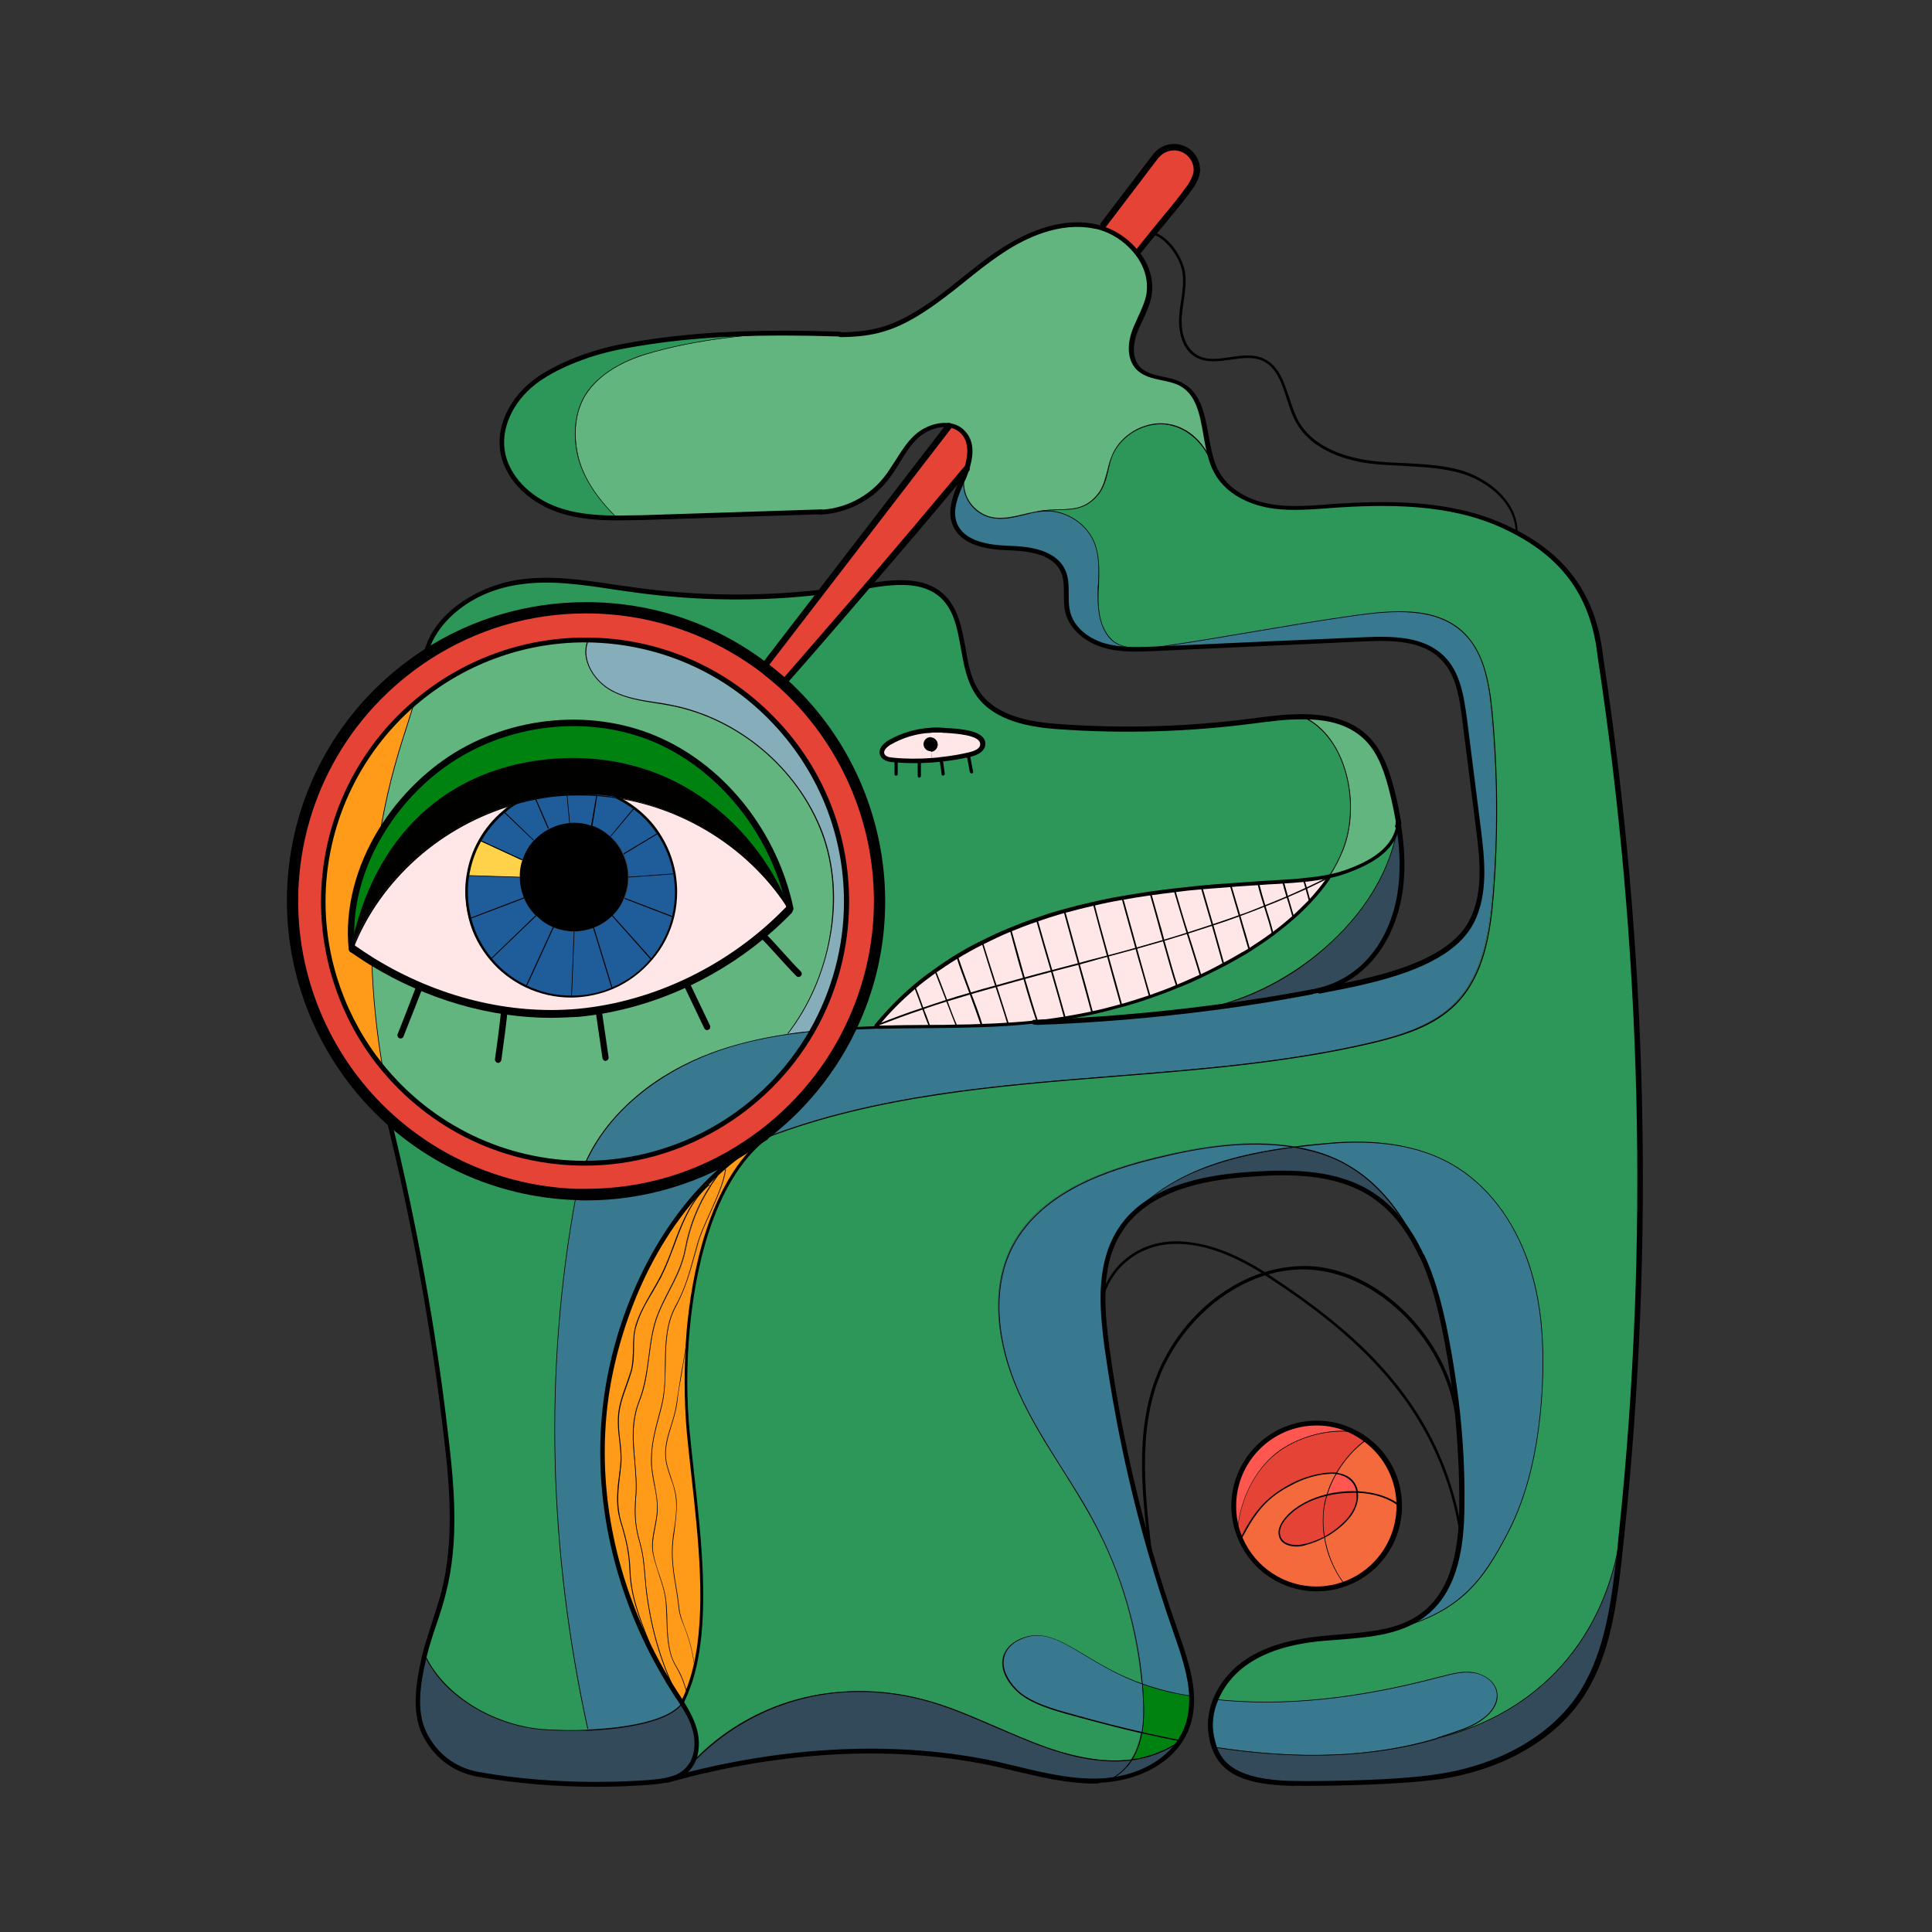 <?xml version="1.0" encoding="utf-8"?>
<!-- Generator: Adobe Illustrator 22.0.1, SVG Export Plug-In . SVG Version: 6.00 Build 0)  -->
<svg version="1.1" id="Layer_5" xmlns="http://www.w3.org/2000/svg" xmlns:xlink="http://www.w3.org/1999/xlink" x="0px" y="0px" viewBox="0 0 600 600" style="enable-background:new 0 0 600 600;" xml:space="preserve">

<rect x="0" y="0" width="600" height="600" fill="#333333" stroke="none"/>

<g>
	<g id="XMLID_1_">
		<g>
			<g>
				<path d="M215.7,517.8c5-21.2,0.2-49.9-2-72.9c-0.9-9.2-1-20.5,0-32.1c2.1-23.1,8.9-47.7,24.2-59.5
					c59-22.7,126.4-14.9,187.9-29.4c9.5-2.2,19.4-5.3,26.2-12.4c8.4-8.7,10.4-21.5,11.4-33.6c1.5-18.9,1.4-38-0.4-56.9
					c-0.9-9-2.5-18.7-9.1-24.8c-8.5-7.8-21.6-6.7-33-5.1c-22.9,3.2-41.1,6.9-64,10.2v0c-7.3,0.2-10.8-0.8-13.3-4.6
					c-2.6-4-2.8-9-2.6-13.8c0.2-4.8,0.6-9.7-1.1-14.1c-2.3-6-8.5-10.3-14.9-10.2c-0.9,0-1.7,0.1-2.6,0.2v0
					c7.4-1.3,13.3,1.2,18.6-5.4c2.8-3.5,2.6-8.5,4.5-12.5c2.8-5.9,9.4-9.7,15.9-9.2c6.4,0.5,12,5.1,14.8,12c0.4,1,0.8,2,1.3,3
					c3.1,5.6,9.3,9,15.7,10.3c6.3,1.2,12.8,0.7,19.3,0.2c18.3-1.3,37.5-1.4,54.2,6.3c1.4,0.6,2.8,1.3,4.1,2
					c14.4,7.7,23.9,19.1,26,38.7c13.8,90.6,16.1,180.8,6.6,271.8l-0.1,0c-4.3,30.8-23.6,55.6-57,63.8c2.9-0.9,5.7-1.9,8.5-3
					c5.2-2,11.1-6.2,9.9-11.6c-0.8-3.3-4.2-5.4-7.6-5.8c-3.4-0.4-6.7,0.6-10,1.4c-22.6,6-46.4,9.4-69.6,7l-0.2-0.1
					c1.8-4.3,4.9-8.2,8.7-10.9c7-5.1,15.8-7.1,24.4-8c6.5-0.6,13.5-0.8,19.8-2.3l0,0c23.9-5.4,30.8-17,37.7-30.2
					c7.1-13.5,9.9-28.9,10.8-44.1c0.8-13.4,0.2-27-4.1-39.7c-4.2-12.7-12.4-24.4-24-31c-11.5-6.5-25.5-7.6-38.7-6.4
					c-3.1,0.3-6.3,0.6-9.5,1c-14.3-2.5-29.3-0.2-43.5,3.3c-17.4,4.2-36,11.3-44.5,27.1c-7.4,14-4.7,31.4,1.8,45.9
					c6.5,14.5,16.4,27.1,23.8,41.1c8.1,15.3,13,32.2,14.5,49.5c-19.2-6.9-27-18.8-37.9-13.9c-6.7,3-7.2,9.8-1.2,15.8
					c4.2,4.2,12.1,6.3,17.8,7.9c6.9,1.9,14,3.8,21.1,5.4c-0.2,1.1-0.4,2.2-0.8,3.2c-0.5,1.8-1.3,3.5-2.3,5.1
					c-9,1.2-18.1-0.9-26.5-3.8c-13.1-4.6-25.3-11.6-38.8-15c-26.1-6.6-52.7,0.2-71.2,19.7c1.7-3.1,1.7-7,0.8-10.4
					c-0.8-2.9-2.3-5.6-4-8.2c0.6-1.1,1.1-2.2,1.5-3.4h0C214.3,523,215.1,520.5,215.7,517.8z" style="fill:#2D9759;"/>
			</g>
			<g>
				<path d="M503.3,476L503.3,476c-0.2,3.2-0.6,6.3-0.9,9.5c-1.6,14.6-3.9,29.8-12.3,41.9
					c-9.7,13.9-26.3,21.7-43.1,24.3c-16.8,2.6-45.9,2.2-45.9,2.2c-15.9-0.3-21.8-4.6-24.2-11.2l0.1,0c23.4,3.6,47,3.9,69.2-2.7
					c0,0,0.1,0,0.1,0C479.8,531.6,499,506.7,503.3,476z" style="fill:#334A5A;"/>
			</g>
			<g>
				<path d="M453.5,475c0.2-2.9,0.3-5.7,0.3-8.5c0-9.3-0.5-18.7-1.4-28c-0.9-8.9-2.3-17.8-4.2-26.6
					c-1.5-7.3-3.6-14.9-6.7-21.8c0-0.1-0.1-0.1-0.1-0.2c-7.3-16.9-18.3-28.4-33.2-32.5c-1.9-0.5-3.8-0.9-5.6-1.3
					c3.2-0.4,6.4-0.7,9.5-1c13.2-1.2,27.1-0.2,38.7,6.4c11.6,6.6,19.8,18.3,24,31c4.2,12.7,4.9,26.3,4.1,39.7
					c-0.9,15.2-3.7,30.6-10.8,44.1c-6.9,13.2-13.8,24.8-37.7,30.2l0,0c4.4-1,8.4-2.6,12-5.5C450,495,452.7,485,453.5,475z" style="fill:#38798F;"/>
			</g>
			<g>
				<path d="M464.8,525.2c1.3,5.4-4.7,9.6-9.9,11.6c-2.8,1.1-5.7,2.1-8.5,3c0,0-0.1,0-0.1,0
					c-22.2,6.6-45.8,6.3-69.2,2.7l-0.1,0h0c-0.4-1-0.7-2.1-0.9-3.3c-0.8-3.9-0.2-7.9,1.3-11.6l0.2,0.1c23.2,2.4,47-1,69.6-7
					c3.3-0.9,6.6-1.8,10-1.4C460.6,519.8,464,521.9,464.8,525.2z" style="fill:#38798F;"/>
			</g>
			<g>
				<path d="M322.1,317.4c17.2-0.6,36.4-2.2,54.9-4.6c10.5-1.4,20.8-3,30.4-4.9c0.7-0.1,1.3-0.3,2-0.4l0,0
					c16-3.1,40.2-7.4,47.5-21.4c4.5-8.7,3.4-19.2,2.2-29c-1.4-11.3-2.8-22.6-4.3-34c-0.9-6.9-2-14.4-7-19.3c-6.1-6-15.8-6-24.3-5.6
					c-21.8,1-43.5,2-65.2,2.9c-0.5,0-0.9,0-1.4,0v0c22.9-3.2,41-6.9,64-10.2c11.4-1.6,24.5-2.7,33,5.1c6.6,6.1,8.3,15.8,9.1,24.8
					c1.8,18.9,2,38,0.4,56.9c-1,12-3,24.9-11.4,33.6c-6.8,7-16.7,10.1-26.2,12.4c-61.5,14.5-128.9,6.7-187.9,29.4
					c-2,1.1-3.9,2.3-5.8,3.6l-0.4-0.7c13.9-9.1,25.1-21.8,32.3-36.9c2.6-0.1,5.2-0.2,7.8-0.3h0.5c0.6,0,0.5-0.1,1.1-0.1
					c5-0.1,10-0.2,15-0.2c2.8,0,5.6-0.1,8.4-0.1c2.6,0,5.2-0.1,7.9-0.2c2.7-0.1,5.5-0.2,8.2-0.4c3-0.2,6.1-0.4,9.1-0.8
					C322.1,317.3,322.1,317.3,322.1,317.4L322.1,317.4z" style="fill:#38798F;"/>
			</g>
			<g>
				<path d="M441.4,389.9c-3.6-7.8-8.6-14.6-15.8-19.1c-10.7-6.7-24.2-6.9-36.9-6.1c-14.2,1-30,3.9-38.9,14.7l0,0
					c12.9-15.7,33.1-20.8,52.7-23.2c1.9,0.3,3.8,0.8,5.6,1.3C423.1,361.5,434.2,373,441.4,389.9z" style="fill:#334A5A;"/>
			</g>
			<g>
				<path d="M434.3,255.6c1.5,9.3,1.8,18.8-0.8,27.8c-3.4,11.4-11.2,21.1-24,24.2v0c-0.6,0.2-1.3,0.3-2,0.4
					c-9.6,1.9-19.9,3.5-30.4,4.9l0-0.1c26.4-6.6,52.7-29.1,57.1-56.1C434.2,256.3,434.3,256,434.3,255.6z" style="fill:#334A5A;"/>
			</g>
			<g>
				<path d="M434.3,255.6L434.3,255.6c0,0.4-0.1,0.7-0.2,1c-1.5,7.7-9.3,11.5-15.8,13.9c-1.8,0.6-3.6,1.1-5.4,1.5l0,0
					c1.6-2.6,3.1-5.3,4.2-8.1c5.6-14.1,1.1-35-12.3-41.3v-0.2c7.4,0.1,14.4,1.6,19.5,6.7c4.6,4.5,6.6,11,8.1,17.2
					C433.1,249.4,433.8,252.5,434.3,255.6z" style="fill:#62B57F;"/>
			</g>
			<g>
				<path d="M401.6,284.8c1.8-1.6,3.5-3.2,5.1-5c2.2-2.3,4.2-4.8,5.9-7.3c0.1-0.1,0.1-0.1,0.1-0.2l0-0.2
					c0.1,0,0.1,0,0.2,0c1.8-0.4,3.6-0.9,5.4-1.5c6.5-2.4,14.3-6.2,15.8-13.9c-4.4,27-30.7,49.5-57.1,56.1l0,0.1
					c-18.5,2.4-37.7,4-54.9,4.6v-0.1c0,0,0-0.1,0-0.1c1.5-0.1,3-0.3,4.6-0.5c1.4-0.2,2.7-0.4,4-0.6c2.8-0.5,5.6-1,8.4-1.6
					c3.1-0.7,6.1-1.4,9.2-2.3c3-0.8,5.9-1.7,8.8-2.7c2.8-1,5.7-2,8.4-3.2c2.5-1,4.9-2.1,7.3-3.2c2.4-1.1,4.8-2.3,7.1-3.6
					c2-1.1,4.1-2.2,6.1-3.4c0.6-0.4,1.3-0.8,2-1.2c2.4-1.5,4.9-3.1,7.2-4.9C397.4,288.4,399.5,286.6,401.6,284.8z" style="fill:#2D9759;"/>
			</g>
			<g>
				<path d="M424.5,447.2c6.2,4.7,10.2,12.1,10.2,20.5c-3.3-2.7-8.1-4.1-13.2-4.3c-0.2-1.2-0.6-2.3-1.4-3.2
					c-1.2-1.5-3.1-2.3-5-2.5C417.5,453.5,420.8,449.8,424.5,447.2L424.5,447.2z" style="fill:#F46A3D;"/>
			</g>
			<g>
				<path d="M434.7,467.7c0,11.2-7.2,20.8-17.2,24.3l-0.1-0.2c-3.1-4.1-5.1-9.1-6-14.4c2-1.1,3.8-2.4,5.5-3.9
					c1.9-1.7,3.5-3.7,4.3-6.1c0.4-1.3,0.5-2.6,0.3-4C426.5,463.6,431.3,465,434.7,467.7z" style="fill:#F46A3D;"/>
			</g>
			<g>
				<path d="M424.5,447.2L424.5,447.2c-3.7,2.7-7,6.3-9.3,10.5c-0.4,0-0.7-0.1-1.1-0.1c-2.3,0-6.9,0.4-12.6,3.3
					c-8.6,4.3-11.9,9.2-16,17l-0.1,0c-0.4-0.9-0.8-1.9-1.1-2.9l0.1,0c0.7-9.3,5.4-18.3,11.7-23.4c6.2-5.1,16.2-8,24.3-6.9
					C421.8,445.4,423.2,446.2,424.5,447.2z" style="fill:#E64337;"/>
			</g>
			<g>
				<path d="M421.5,463.4c0.2,1.3,0.1,2.7-0.3,4c-0.8,2.4-2.4,4.4-4.3,6.1c-1.7,1.5-3.5,2.8-5.5,3.9
					c-0.5-3.1-0.5-6.3-0.1-9.3c0.2-1.3,0.5-2.6,0.9-3.9C415.2,463.5,418.4,463.2,421.5,463.4z" style="fill:#E64337;"/>
			</g>
			<g>
				<path d="M421.5,463.4c-3.1-0.1-6.2,0.2-9.3,0.9c0.7-2.3,1.7-4.5,2.9-6.6c1.9,0.2,3.8,1.1,5,2.5
					C420.8,461.1,421.3,462.2,421.5,463.4z" style="fill:#FF564F;"/>
			</g>
			<g>
				<path d="M420.4,444.6c-8.2-1.1-18.1,1.9-24.3,6.9c-6.2,5.1-11,14.1-11.7,23.4l-0.1,0c-0.7-2.3-1.1-4.8-1.1-7.3
					c0-14.2,11.5-25.7,25.7-25.7C413,442,416.9,442.9,420.4,444.6z" style="fill:#FF564F;"/>
			</g>
			<g>
				<path d="M292.3,235.8c3-0.3,5.9-0.8,8.9-1.5c1.8-0.4,3.8-1.3,3.9-3.1c0.2-4.1-9.8-4.2-12.7-4.4
					c-1.2-0.1-2.3-0.1-3.5,0c-4.4,0.2-8.8,1.5-12.5,3.7c-1.5,0.8-3,2.4-2.4,3.9c0.5,1.1,2,1.4,3.2,1.6c4.1,0.4,8.1,0.4,12.2,0.1
					C290.4,236,291.3,235.9,292.3,235.8z M305,292.6c-2.7,1.4-5.4,2.9-8,4.4c-2.3,1.4-4.5,2.9-6.7,4.4c-2.2,1.6-4.4,3.3-6.5,5
					c-4.1,3.5-7.9,7.3-11.4,11.5c-0.2,0.2-0.3,0.4-0.5,0.6l-0.1,0.3c-2.5,0.1-5.1,0.2-7.8,0.3c5.7-11.9,8.9-25.3,8.9-39.4
					c0-26.8-11.6-50.9-30-67.6l0.4-0.4c0,0,10.6-12.1,26-30c8.1-1.3,17-2.3,22.9,3.1c8,7.3,4.9,21.2,11,30.2
					c5.4,7.9,16.1,9.8,25.7,10.4c20,1.4,40,0.8,59.9-1.8c5.1-0.7,10.6-1.4,15.8-1.3v0.2c13.5,6.3,17.9,27.2,12.3,41.3
					c-1.1,2.9-2.5,5.6-4.2,8.1l0,0c-0.1,0-0.1,0-0.2,0c-2.6,0.6-5.2,0.9-7.9,1.1c-2.1,0.2-4.3,0.4-6.5,0.5c-0.5,0-0.9,0-1.4,0.1
					c-2.1,0.1-4.2,0.2-6.4,0.4c-2.9,0.2-5.7,0.4-8.6,0.6c-3,0.2-5.9,0.4-8.9,0.7c-2.8,0.2-5.6,0.5-8.4,0.9c-2.6,0.3-5.1,0.6-7.7,1
					c-2.9,0.4-5.8,0.9-8.6,1.4c-3,0.5-5.9,1.1-8.9,1.8c-3.1,0.7-6.1,1.5-9.2,2.3c-0.4,0.1-0.7,0.2-1.1,0.3c-2.5,0.7-5,1.5-7.4,2.4
					c-2.8,1-5.5,2-8.2,3.1C310.8,289.8,307.9,291.2,305,292.6z" style="fill:#2D9759;"/>
			</g>
			<g>
				<path d="M417.3,491.7l0.1,0.2c-2.7,0.9-5.5,1.4-8.5,1.4c-10.6,0-19.7-6.4-23.6-15.5l0.1,0c4.1-7.8,7.4-12.7,16-17
					c5.7-2.9,10.4-3.3,12.6-3.3c0.4,0,0.7,0,1.1,0.1c-1.2,2.1-2.2,4.4-2.9,6.6c-5,1.2-9.5,3.5-12.5,6.8c-1.6,1.7-3,4-2.1,6.2
					c1.1,2.9,5.1,3.2,8.1,2.4c2-0.5,3.9-1.3,5.7-2.3C412.2,482.6,414.3,487.6,417.3,491.7z" style="fill:#F46A3D;"/>
			</g>
			<g>
				<path d="M412.7,272.1l0,0.2c0,0.1-0.1,0.1-0.1,0.2l0,0c-2.3,1.2-4.7,2.3-7,3.4c-0.2-0.9-0.5-1.7-0.7-2.6
					C407.5,273,410.2,272.7,412.7,272.1z" style="fill:#FFE6E7;"/>
			</g>
			<g>
				<path d="M412.6,272.5L412.6,272.5c-1.7,2.6-3.7,5-5.9,7.4c-0.4-1.4-0.8-2.7-1.1-4
					C407.9,274.8,410.3,273.7,412.6,272.5z" style="fill:#FFE6E7;"/>
			</g>
			<g>
				<path d="M412.2,464.2c-0.4,1.3-0.7,2.6-0.9,3.9c-0.5,3-0.4,6.2,0.1,9.3c-1.8,1-3.7,1.7-5.7,2.3
					c-3,0.8-7.1,0.5-8.1-2.4c-0.8-2.2,0.6-4.5,2.1-6.2C402.7,467.7,407.2,465.4,412.2,464.2z" style="fill:#E64337;"/>
			</g>
			<g>
				<path d="M405.6,275.9c0.4,1.3,0.7,2.6,1.1,4c-1.6,1.7-3.3,3.4-5.1,5c-0.6-2-1.2-4.2-1.8-6.4
					C401.7,277.6,403.7,276.8,405.6,275.9z" style="fill:#FFE6E7;"/>
			</g>
			<g>
				<path d="M404.9,273.3c0.2,0.9,0.5,1.7,0.7,2.6c-1.9,0.9-3.9,1.8-5.9,2.6c-0.5-1.6-0.9-3.2-1.3-4.7v0
					C400.6,273.6,402.7,273.5,404.9,273.3z" style="fill:#FFE6E7;"/>
			</g>
			<g>
				<path d="M401.6,284.8c-2,1.8-4.2,3.5-6.4,5.1l0,0c-0.7-2.8-1.6-5.7-2.5-8.6c2.4-0.9,4.7-1.9,7.1-2.9
					C400.4,280.6,401,282.8,401.6,284.8z" style="fill:#FFE6E7;"/>
			</g>
			<g>
				<path d="M398.4,273.8c0.4,1.5,0.9,3.1,1.3,4.7c-2.4,1-4.7,2-7.1,2.9c-0.8-2.4-1.5-4.8-2-7.1v0
					c2.1-0.1,4.3-0.3,6.4-0.4C397.5,273.8,397.9,273.8,398.4,273.8L398.4,273.8z" style="fill:#FFE6E7;"/>
			</g>
			<g>
				<path d="M395.2,289.9L395.2,289.9c-2.3,1.8-4.8,3.4-7.2,4.9l-0.1-0.1c-0.9-3.1-2-6.8-3.1-10.4c2.6-1,5.2-1.9,7.8-3
					C393.6,284.2,394.5,287.1,395.2,289.9z" style="fill:#FFE6E7;"/>
			</g>
			<g>
				<path d="M390.6,274.3c0.6,2.4,1.3,4.7,2,7.1c-2.6,1-5.2,2-7.8,3c-1-3.3-2-6.7-2.8-9.5v0
					C384.9,274.6,387.8,274.4,390.6,274.3L390.6,274.3z" style="fill:#FFE6E7;"/>
			</g>
			<g>
				<path d="M349.9,379.4L349.9,379.4c-0.6,0.7-1.1,1.5-1.7,2.3c-4.1,6-5.5,13.1-5.7,20.4c-0.1,5.4,0.4,11,1.2,16.3
					c2.9,21.6,7.5,43,13.5,64c2.3,8.1,4.9,16.1,7.7,24.1c2.3,6.5,4.7,13.5,5,20.2l-0.2,0c-1.9-0.3-3.7-0.6-5.5-1
					c-3.5-0.7-6.6-1.7-9.5-2.7c-1.5-17.2-6.5-34.2-14.5-49.5c-7.4-14-17.3-26.7-23.8-41.1c-6.5-14.5-9.2-31.9-1.8-45.9
					c8.4-15.8,27.1-22.9,44.5-27.1c14.2-3.4,29.2-5.8,43.5-3.3C382.9,358.6,362.8,363.7,349.9,379.4z" style="fill:#38798F;"/>
			</g>
			<g>
				<path d="M387.9,294.8l0.1,0.1c-0.6,0.4-1.3,0.8-2,1.2c-2,1.2-4,2.3-6.1,3.4l0-0.1c-1-3.6-2.2-7.9-3.4-12.1
					c2.8-0.9,5.6-1.9,8.4-2.9C385.9,288,387,291.7,387.9,294.8z" style="fill:#FFE6E7;"/>
			</g>
			<g>
				<path d="M382,274.8c0.8,2.9,1.8,6.2,2.8,9.5c-2.8,1-5.6,2-8.4,2.9c-1.2-4.1-2.3-8.2-3.3-11.7l0-0.1
					C376.1,275.2,379.1,275,382,274.8L382,274.8z" style="fill:#FFE6E7;"/>
			</g>
			<g>
				<path d="M379.9,299.4L379.9,299.4c-2.3,1.3-4.7,2.5-7.1,3.7l0-0.1c-0.8-2.9-2.4-7.9-4-13.2c2.6-0.8,5.1-1.6,7.7-2.5
					C377.7,291.5,378.9,295.8,379.9,299.4z" style="fill:#FFE6E7;"/>
			</g>
			<g>
				<path d="M300.7,144.3c1-3.6,1.1-7.4-1.3-10.1c-1.3-1.4-2.9-2.1-4.7-2.3c-3.4-0.4-7.4,1.2-10,3.6
					c-4,3.8-6.1,9.1-9.6,13.3c-4.9,6-12.4,9.8-20.1,10.1c-19.9,0.6-35.5,1.2-55.4,1.8c-2.6,0.1-5.3,0.2-7.9,0.2
					c-6.2-6-10.7-12.8-12.2-19.6s-0.9-14.3,3.2-19.9c4.2-5.7,11.2-9.4,17.9-11.4c13.1-3.9,29-6,42.7-6.6v0c5.7,0,11.5,0.1,17.4,0.3
					c10.4-0.1,16.6-2,25.3-7.5c8.6-5.5,16.1-12.8,24.6-18.4s18.9-9.7,29-7.7c0.9,0.2,1.9,0.4,2.8,0.8c4.2,1.5,8,4.3,10.6,7.8
					c2.9,3.9,4.4,8.7,3.4,13.4c-0.8,3.8-3,7.2-4.4,10.8c-1.3,3.7-1.6,8.2,1,11.1c3.3,3.7,9.2,2.9,13.6,5.2c8,4.3,6.6,15.7,9.8,24.4
					c-2.8-6.9-8.3-11.5-14.8-12c-6.5-0.5-13.1,3.3-15.9,9.2c-1.9,4-1.8,9-4.5,12.5c-5.3,6.7-11.2,4.1-18.6,5.4v0
					c-5,0.7-9.9,2.9-14.8,1.8c-3.5-0.8-6.6-3.6-7.8-7c-0.6-1.8-0.8-3.8-0.5-5.6C299.9,146.8,300.4,145.6,300.7,144.3z" style="fill:#62B57F;"/>
			</g>
			<g>
				<path d="M373.2,275.6c1,3.5,2.2,7.6,3.3,11.7c-2.6,0.9-5.1,1.7-7.7,2.5c-1.4-4.6-2.9-9.4-4-13.3l0,0
					C367.6,276,370.4,275.8,373.2,275.6L373.2,275.6z" style="fill:#FFE6E7;"/>
			</g>
			<g>
				<path d="M372.8,303L372.8,303c-2.4,1.2-4.8,2.3-7.3,3.3l-0.1-0.2c-1-2.9-2.5-8.4-4.1-14c2.5-0.7,5-1.5,7.5-2.3
					C370.4,295.1,371.9,300.1,372.8,303z" style="fill:#FFE6E7;"/>
			</g>
			<g>
				<path d="M371.7,52.9c0,1.8-1.3,4.1-2.1,5.2c-3.2,4.5-6.9,8.7-11.4,14.2c-1.5,1.8-3.1,3.8-4.8,5.9l-0.5,0.4
					c-2.6-3.5-6.4-6.3-10.6-7.8l0.3-0.9L359,48.5l0,0c1.3-1.7,3.3-2.7,5.6-2.7C368.5,45.8,371.7,49,371.7,52.9z" style="fill:#E64337;"/>
			</g>
			<g>
				<path d="M370,526.8c0.2,3.7-0.3,7.2-1.7,10.7c-0.5,1.2-1.1,2.2-1.7,3.3l0,0c-4-0.8-8-1.6-11.9-2.5
					c0.7-3.9,0.7-8,0.4-12c-0.1-1.1-0.1-2.1-0.2-3.2c2.9,1,6.1,2,9.5,2.7c1.8,0.4,3.7,0.7,5.5,1L370,526.8z" style="fill:#008211;"/>
			</g>
			<g>
				<path d="M366.5,540.7L366.5,540.7c-4.6,7.2-13.4,11.3-22.1,12.2l0-0.1c3-1.3,5.4-3.6,7.1-6.4
					C356.6,545.8,361.7,544,366.5,540.7z" style="fill:#334A5A;"/>
			</g>
			<g>
				<path d="M365.4,306l0.1,0.2c-2.8,1.1-5.6,2.2-8.4,3.2l0-0.1c-0.9-3.1-2.5-9-4.2-14.9c2.8-0.8,5.6-1.6,8.4-2.4
					C362.8,297.7,364.4,303.2,365.4,306z" style="fill:#FFE6E7;"/>
			</g>
			<g>
				<path d="M364.8,276.4c1.1,4,2.6,8.8,4,13.3c-2.5,0.8-5,1.5-7.5,2.3c-1.6-5.6-3.2-11.3-4.2-14.7
					C359.6,277,362.2,276.7,364.8,276.4L364.8,276.4z" style="fill:#FFE6E7;"/>
			</g>
			<g>
				<path d="M354.5,538.1c4,0.9,7.9,1.8,11.9,2.5c-4.8,3.3-9.9,5.1-15,5.8c1-1.6,1.8-3.3,2.3-5.1
					C354.1,540.3,354.4,539.2,354.5,538.1z" style="fill:#008211;"/>
			</g>
			<g>
				<path d="M357,201.3c0.4,0,0.9,0,1.4,0c-5.3,0.2-10.7,0.5-15.8-1.1c-5.1-1.6-9.8-5.3-11-10.5
					c-1-4.1,0.4-8.6-1.3-12.4c-2.6-5.9-10.4-7-16.9-7.2c-6.5-0.2-14.3-1.5-16.7-7.5c-1.8-4.6,0.6-9.7,2.6-14.2
					c0-0.1,0.1-0.2,0.1-0.3c-0.3,1.9-0.2,3.9,0.5,5.6c1.2,3.4,4.3,6.1,7.8,7c4.9,1.2,9.8-1.1,14.8-1.8c0.9-0.1,1.7-0.2,2.6-0.2
					c6.4,0,12.6,4.2,14.9,10.2c1.7,4.4,1.3,9.4,1.1,14.1c-0.2,4.8,0,9.8,2.6,13.8C346.2,200.5,349.7,201.5,357,201.3z" style="fill:#38798F;"/>
			</g>
			<g>
				<path d="M357.1,277.3c1,3.4,2.6,9.1,4.2,14.7c-2.8,0.8-5.6,1.6-8.4,2.4c-1.9-6.7-3.8-13.3-4.4-15.6l0-0.1
					C351.3,278.2,354.2,277.7,357.1,277.3z" style="fill:#FFE6E7;"/>
			</g>
			<g>
				<path d="M357,309.3l0,0.1c-2.9,1-5.8,1.9-8.8,2.7l0-0.1c-0.9-3.5-2.6-9.2-4.2-15.3c2.9-0.8,5.9-1.6,8.8-2.4
					C354.5,300.3,356.1,306.2,357,309.3z" style="fill:#FFE6E7;"/>
			</g>
			<g>
				<path d="M355,526.2c0.2,4,0.3,8-0.4,12c-7.1-1.6-14.2-3.5-21.1-5.4c-5.7-1.6-13.6-3.7-17.8-7.9
					c-6-6-5.5-12.8,1.2-15.8c11-4.9,18.7,7,37.9,13.9C354.8,524.1,354.9,525.1,355,526.2z" style="fill:#38798F;"/>
			</g>
			<g>
				<path d="M348.5,278.9c0.6,2.2,2.5,8.9,4.4,15.6c-3,0.8-5.9,1.6-8.8,2.4c-1.6-5.6-3.2-11.5-4.4-16.3l0-0.1
					c2.9-0.7,5.9-1.2,8.9-1.8L348.5,278.9z" style="fill:#FFE6E7;"/>
			</g>
			<g>
				<path d="M351.5,546.4c-1.7,2.8-4.1,5.1-7.1,6.4l0,0.1c-0.8,0.1-1.7,0.2-2.5,0.2c-10.8,0.5-21.4-2.8-31.9-5.1
					c-32.9-7.2-68.6-4.5-101.9,4.7l0-0.1c2.1-0.6,4-1.5,5.5-3c0.6-0.7,1.2-1.4,1.6-2.2c18.5-19.5,45.1-26.4,71.2-19.7
					c13.4,3.4,25.7,10.4,38.8,15C333.3,545.6,342.5,547.6,351.5,546.4z" style="fill:#334A5A;"/>
			</g>
			<g>
				<path d="M348.2,312.1L348.2,312.1c-3,0.9-6.1,1.7-9.2,2.4l0-0.2c-1.2-4.6-2.7-9.8-4.1-15c3-0.8,6.1-1.6,9.1-2.4
					C345.7,303,347.3,308.7,348.2,312.1z" style="fill:#FFE6E7;"/>
			</g>
			<g>
				<path d="M344,296.9c-3,0.8-6.1,1.6-9.1,2.4c-1.6-5.7-3.1-11.4-4.5-16.4l0-0.1c3-0.9,6.1-1.6,9.2-2.3l0,0.1
					C340.8,285.3,342.4,291.3,344,296.9z" style="fill:#FFE6E7;"/>
			</g>
			<g>
				<path d="M339.1,314.3l0,0.2c-2.8,0.6-5.6,1.1-8.4,1.6l0-0.2c-1.3-4.5-2.7-9.4-4.1-14.4c2.8-0.7,5.6-1.5,8.4-2.2
					C336.4,304.5,337.8,309.7,339.1,314.3z" style="fill:#FFE6E7;"/>
			</g>
			<g>
				<path d="M330.4,282.9c1.4,5,2.9,10.7,4.5,16.4c-2.8,0.7-5.6,1.5-8.4,2.2c-1.6-5.5-3.2-11-4.6-16l0-0.1
					c2.5-0.8,4.9-1.6,7.4-2.4C329.7,283,330,282.9,330.4,282.9L330.4,282.9z" style="fill:#FFE6E7;"/>
			</g>
			<g>
				<path d="M330.6,315.9l0,0.2c-1.3,0.2-2.7,0.4-4,0.6c-1.5,0.2-3,0.4-4.6,0.5c-1.4-4.3-2.8-8.8-4.1-13.4
					c2.8-0.8,5.7-1.5,8.6-2.3C327.9,306.5,329.4,311.4,330.6,315.9z" style="fill:#FFE6E7;"/>
			</g>
			<g>
				<path d="M321.9,285.6c1.4,5,3,10.5,4.6,16c-2.9,0.8-5.7,1.5-8.6,2.3c-1.5-5.1-2.9-10.3-4.2-15.1l0-0.1
					C316.4,287.5,319.1,286.4,321.9,285.6L321.9,285.6z" style="fill:#FFE6E7;"/>
			</g>
			<g>
				<path d="M318,303.8c1.3,4.6,2.7,9.1,4.1,13.4c-3,0.3-6,0.6-9.1,0.8l0-0.1c-1.1-3.7-2.4-7.7-3.7-11.6
					C312.2,305.4,315.1,304.6,318,303.8z" style="fill:#FFE6E7;"/>
			</g>
			<g>
				<path d="M313.7,288.7c1.3,4.9,2.8,10,4.2,15.1c-2.9,0.8-5.8,1.6-8.6,2.4c-1.5-4.6-3-9.3-4.3-13.6
					c2.8-1.4,5.7-2.8,8.6-4L313.7,288.7z" style="fill:#FFE6E7;"/>
			</g>
			<g>
				<path d="M313,317.9l0,0.1c-2.7,0.2-5.5,0.3-8.2,0.4v0c-1-3.1-2.3-6.4-3.5-9.8c2.7-0.8,5.4-1.6,8.1-2.3
					C310.6,310.2,311.9,314.1,313,317.9z" style="fill:#FFE6E7;"/>
			</g>
			<g>
				<path d="M305,292.6c1.3,4.4,2.8,9,4.3,13.6c-2.7,0.8-5.4,1.5-8.1,2.3c-1.5-3.9-3-7.9-4.1-11.4l-0.1-0.1
					C299.7,295.4,302.3,294,305,292.6z" style="fill:#FFE6E7;"/>
			</g>
			<g>
				<path d="M292.3,235.8c-1,0.1-1.9,0.2-2.9,0.3l-0.2-2.6c1.1-0.1,2-1.1,2-2.2c0-1.2-1-2.2-2.2-2.2l-0.1-2.2
					c1.2-0.1,2.3-0.1,3.5,0c2.9,0.2,12.9,0.3,12.7,4.4c-0.1,1.8-2.2,2.7-3.9,3.1C298.2,235,295.3,235.5,292.3,235.8z" style="fill:#FFE6E7;"/>
			</g>
			<g>
				<path d="M304.8,318.4L304.8,318.4c-2.6,0.1-5.2,0.2-7.9,0.2v-0.1c-1-2.3-2-5-3-7.7c2.4-0.8,4.9-1.5,7.3-2.2
					C302.5,311.9,303.8,315.3,304.8,318.4z" style="fill:#FFE6E7;"/>
			</g>
			<g>
				<path d="M297.1,297.1c1.2,3.5,2.7,7.5,4.1,11.4c-2.4,0.7-4.9,1.5-7.3,2.2c-1.2-3.2-2.4-6.5-3.6-9.3
					c2.2-1.6,4.4-3,6.7-4.4L297.1,297.1z" style="fill:#FFE6E7;"/>
			</g>
			<g>
				<path d="M269.5,181.9c-15.4,18-26,30-26,30l-0.4,0.4c-2-1.8-4-3.5-6.1-5.1l0.3-0.4l17.5-22.8l39.9-51.8l0-0.4
					c1.8,0.2,3.4,0.9,4.7,2.3c2.4,2.7,2.3,6.5,1.3,10.1c-0.3,0.5-0.5,1-0.7,1.5C288.9,159,278.4,171.4,269.5,181.9z" style="fill:#E64337;"/>
			</g>
			<g>
				<path d="M297,318.5v0.1c-2.8,0-5.6,0.1-8.4,0.1v-0.1c-0.7-1.7-1.4-3.5-2-5.3c2.5-0.9,5-1.7,7.5-2.5
					C295,313.5,296,316.1,297,318.5z" style="fill:#FFE6E7;"/>
			</g>
			<g>
				<path d="M290.4,301.5c1.2,2.8,2.4,6.1,3.6,9.3c-2.5,0.8-5,1.6-7.5,2.5c-0.9-2.3-1.7-4.6-2.5-6.7l-0.1-0.1
					C286,304.7,288.1,303,290.4,301.5z" style="fill:#FFE6E7;"/>
			</g>
			<g>
				<path d="M289,229c1.2,0,2.2,1,2.2,2.2c0,1.1-0.9,2.1-2,2.2c-0.1,0-0.1,0-0.2,0c-1.2,0-2.2-1-2.2-2.2
					C286.7,230,287.7,229,289,229z"/>
			</g>
			<g>
				<path d="M289.2,233.4l0.2,2.6c-4.1,0.3-8.1,0.2-12.2-0.1c-1.2-0.1-2.7-0.4-3.2-1.6c-0.7-1.5,0.9-3.1,2.4-3.9
					c3.8-2.2,8.2-3.4,12.5-3.7l0.1,2.2c-1.2,0-2.2,1-2.2,2.2c0,1.2,1,2.2,2.2,2.2C289,233.4,289.1,233.4,289.2,233.4z" style="fill:#FFE6E7;"/>
			</g>
			<g>
				<path d="M288.6,318.6v0.1c-5,0-10,0.1-15,0.2c-0.7,0-0.5,0.1-1.1,0.1h-0.5l0.1-0.3c0.2-0.2,0.3-0.4,0.5-0.6l0.3,0.2
					c4.5-1.8,9.1-3.5,13.7-5C287.2,315.1,287.9,316.9,288.6,318.6z" style="fill:#FFE6E7;"/>
			</g>
			<g>
				<path d="M284,306.5c0.9,2.2,1.7,4.4,2.5,6.7c-4.6,1.6-9.1,3.2-13.7,5l-0.3-0.2C276,313.8,279.8,310,284,306.5
					L284,306.5z" style="fill:#FFE6E7;"/>
			</g>
			<g>
				<path d="M264.2,319.3c-7.2,15-18.5,27.8-32.3,36.9c-14.3,9.4-31.5,14.9-49.9,14.9c-1,0-2,0-2.9,0
					c-22.3-0.7-42.5-9.4-58-23.3c-18.5-16.7-30.2-40.8-30.2-67.8c0-32.1,16.6-60.3,41.7-76.6c14.2-9.2,31.2-14.6,49.4-14.6
					c20.7,0,39.7,6.9,55,18.5c2.1,1.6,4.2,3.3,6.1,5.1c18.4,16.7,30,40.8,30,67.6C273.1,294,269.9,307.4,264.2,319.3z M128.5,218.5
					c-17.2,14.9-28.1,36.9-28.1,61.5c0,19.3,6.8,37.1,18,51.1c14.9,18.4,37.7,30.2,63.2,30.2c0.1,0,0.2,0,0.3,0
					c30.1-0.1,56.3-16.6,70.3-41c6.8-11.9,10.7-25.6,10.7-40.3c0-44.6-35.9-80.7-80.3-81.2c-0.3,0-0.6,0-0.9,0
					C161.3,198.7,142.8,206.2,128.5,218.5z" style="fill:#E64337;"/>
			</g>
			<g>
				<path d="M244.7,321c13.1-16.9,18.1-42.2,10.6-62.2c-7.5-20-25.9-35.5-46.9-39.6c-6.2-1.2-12.7-1.5-18.3-4.4
					c-5.6-2.9-9.9-9.6-7.6-15.4l0-0.6c44.4,0.5,80.3,36.7,80.3,81.2c0,14.7-3.9,28.4-10.7,40.3l-0.1,0c-2.5,0.3-5,0.6-7.4,0.9
					L244.7,321z" style="fill:#86AEBA;"/>
			</g>
			<g>
				<path d="M255.3,258.8c7.5,20,2.5,45.3-10.6,62.2l0,0.2c-8.2,1.2-16.2,3-23.6,5.8c-16.6,6.2-31.9,17.8-39.2,33.9
					l0,0.4c-0.1,0-0.2,0-0.3,0c-25.5,0-48.3-11.8-63.2-30.2l0.3-0.2c-1.9-11.5-2.9-22.2-3.2-32.1l0.1-0.2
					c19.1,11.7,41.8,17.9,64,15.9c24.6-2.3,48.2-14.1,65.4-31.9c0-0.1-0.1-0.2-0.1-0.3l0.4-0.2c-4.7-22.3-19.7-42.5-40.4-52
					c-20.7-9.4-46.3-6.9-65.3,5.8c-8.2,5.4-15.4,12.9-20.8,21.5l-0.5-0.3c3.4-19.8,8.7-32.8,10.2-38.6
					c14.2-12.3,32.8-19.8,53.1-19.8c0.3,0,0.6,0,0.9,0l0,0.6c-2.3,5.9,2,12.5,7.6,15.4c5.6,2.9,12.1,3.2,18.3,4.4
					C229.4,223.3,247.8,238.8,255.3,258.8z" style="fill:#62B57F;"/>
			</g>
			<g>
				<path d="M254.8,184.1l-17.5,22.8l-0.3,0.4c-15.3-11.6-34.4-18.5-55-18.5c-18.2,0-35.2,5.3-49.4,14.6l-0.2-0.3
					c2.7-12,16.4-20.3,28.5-22.2c12.1-1.9,24.4,0.8,36.6,2.5c18.9,2.6,38.2,2.9,57.2,0.7L254.8,184.1z" style="fill:#2D9759;"/>
			</g>
			<g>
				<path d="M252.1,320.2L252.1,320.2c-13.9,24.4-40.1,40.9-70.2,41l0-0.4c7.4-16.1,22.6-27.7,39.2-33.9
					c7.4-2.8,15.4-4.6,23.6-5.8C247.2,320.8,249.6,320.5,252.1,320.2z" style="fill:#38798F;"/>
			</g>
			<g>
				<path d="M245.3,282.1l-0.4,0.2c-11.4-28-37.8-49-72.7-46.4c-37.9,2.9-57.1,29.1-63,58.8
					c-1.4-12.9,2.5-26.1,9.6-37.4c5.4-8.6,12.6-16,20.8-21.5c19-12.6,44.6-15.2,65.3-5.8C225.7,239.6,240.6,259.8,245.3,282.1z" style="fill:#008211;"/>
			</g>
			<g>
				<path d="M159.7,249.6c-22.5,6.4-41.9,23-50.3,44.9c0,0.1-0.1,0.2-0.1,0.3c5.9-29.7,25.1-56,63-58.8
					c34.9-2.6,61.3,18.4,72.7,46.4c0,0.1,0.1,0.2,0.1,0.3c-11.7-18.7-32-31.6-53.7-35c-2-0.3-4.1-0.6-6.1-0.7
					c-3-0.2-6.1-0.2-9.1-0.1c-1,0.1-2,0.1-3,0.2c-2.3,0.2-4.6,0.6-6.8,1C164.1,248.5,161.9,249,159.7,249.6z" style="fill:#010100;"/>
			</g>
			<g>
				<path d="M243.3,103.4L243.3,103.4c-13.7,0.6-29.6,2.7-42.7,6.6c-6.7,2-13.7,5.8-17.9,11.4
					c-4.1,5.6-4.7,13.1-3.2,19.9s6.1,13.6,12.2,19.6c-6.3,0-12.5-0.5-18.4-2.6c-8.4-2.9-16-9.8-17.2-18.6c-1.1-8.6,4.2-17.1,11.3-22
					c7.1-4.9,17.2-8.5,25.7-10.1C210,104.4,226.5,103.4,243.3,103.4z" style="fill:#2D9759;"/>
			</g>
			<g>
				<path d="M213.8,412.8c-0.5,6.3-2.8,17-3.5,22.8c-0.7,5.4-3.8,11.1-3.5,16.5c0.3,4.5,2.9,8.6,3.3,13.4
					c0.3,4.3-0.5,8.2-1,12.5c-0.9,7.9,1,13.7,1.9,21.6c0.5,4.5,3.5,7.5,4.9,18.2c-0.6,2.7-1.4,5.2-2.4,7.6h0l-0.2-0.1
					c-2.3-8-4-7.5-5.1-12.4c-1.2-5.1-0.8-10.4-1.3-15.6c-0.5-5.3-3.1-9.9-4-15c-0.7-4.4,1-8.5,1.3-12.8c0.4-5.2-1.7-10.4-1.8-15.6
					c-0.1-6.1,1.6-11.4,3.1-17.1c2.7-10.3-0.8-21.7,4.5-31.3c3.4-6.2,4.8-12.3,6.8-19.2c1.9-6.9,7.8-16.3,8.7-23.2l-0.5-0.6
					c2.3-2,4.8-3.9,7.4-5.6c1.9-1.3,3.8-2.4,5.8-3.6C222.8,365.2,215.9,389.7,213.8,412.8L213.8,412.8z" style="fill:#FF9B19;"/>
			</g>
			<g>
				<path d="M231.8,356.2l0.4,0.7c-2.6,1.7-5,3.6-7.4,5.6c-2.6,2.2-5.1,4.6-7.4,7.1c-18.3,19.9-27.9,47.7-29.8,70.2
					c-2.2,25.4,3.5,51.2,15.2,73.9c2,3.9,4.2,7.8,6.6,11.5c0.3,0.5,0.6,0.9,0.9,1.4c0.5,0.7,0.9,1.4,1.4,2.1c0,0.1-0.1,0.2-0.1,0.3
					c-4.1,5.3-16.9,7.6-29.1,8.1l0-0.5c-12-54.3-13.8-110.8-3.6-165.5l0-0.3c1,0,2,0,2.9,0C200.4,371,217.5,365.6,231.8,356.2z" style="fill:#38798F;"/>
			</g>
			<g>
				<path d="M210.5,526.7c-5.7-10.9-8.3-22.3-9.5-31.2c-0.8-6-0.6-10.5-2.2-16.3c-1.4-4.8-1.7-8.6-1.3-13.7
					c1-10.9-3-19.9,1.2-30.5c3.5-8.9,2.3-18.1,5.8-26.9c2.8-6.9,7.1-12.5,8.5-20c1.4-7.4,3.9-13.7,7.8-19.7l-0.5-0.4
					c-0.8,0.7-1.5,1.4-2.2,2.1l-0.5-0.5c2.3-2.5,4.8-4.9,7.4-7.1l0.5,0.6c-0.9,6.9-6.7,16.3-8.7,23.2c-1.9,6.9-3.4,13-6.8,19.2
					c-5.3,9.6-1.8,21-4.5,31.3c-1.5,5.8-3.2,11.1-3.1,17.1c0.1,5.2,2.2,10.4,1.8,15.6c-0.3,4.3-2.1,8.4-1.3,12.8
					c0.8,5.1,3.5,9.7,4,15c0.5,5.2,0.1,10.5,1.3,15.6c1.2,4.8,2.8,4.4,5.1,12.4l0.2,0.1c-0.5,1.2-1,2.3-1.5,3.4
					C211.4,528.1,210.9,527.4,210.5,526.7L210.5,526.7z" style="fill:#FF9B19;"/>
			</g>
			<g>
				<path d="M220.2,368l0.5,0.4c-4,6-6.5,12.3-7.8,19.7c-1.4,7.5-5.7,13-8.5,20c-3.5,8.8-2.3,18-5.8,26.9
					c-4.2,10.6-0.2,19.6-1.2,30.5c-0.4,5.1-0.1,8.9,1.3,13.7c1.6,5.8,1.4,10.3,2.2,16.3c1.2,8.9,3.8,20.3,9.5,31.2l0,0
					c-0.3-0.5-0.6-0.9-0.9-1.4c-2.4-3.7-4.6-7.6-6.6-11.5l0.1,0c-3.4-8.8-7-16.6-7.4-25.9c-0.2-5.6-1.2-9.8-2.8-15.1
					c-1.8-6.1-0.9-11.3-0.1-17.4c0.6-5.1-0.9-10-0.6-15.1c0.3-5.5,2.5-9.5,3.9-14.5c1.3-4.7,0-9.5,1.5-14.2c1.8-5.7,5-9.9,7.7-15.1
					c4.3-8.2,6.2-19.1,12.8-26.3C218.7,369.4,219.4,368.7,220.2,368z" style="fill:#FF9B19;"/>
			</g>
			<g>
				<path d="M217.5,369.7l0.5,0.5c-6.5,7.2-8.5,18.1-12.8,26.3c-2.7,5.2-6,9.4-7.7,15.1c-1.5,4.7-0.2,9.5-1.5,14.2
					c-1.4,5-3.6,9.1-3.9,14.5c-0.3,5.1,1.3,10,0.6,15.1c-0.8,6.1-1.7,11.3,0.1,17.4c1.6,5.3,2.6,9.5,2.8,15.1
					c0.4,9.3,4,17.1,7.4,25.9l-0.1,0c-11.7-22.7-17.5-48.5-15.2-73.9C189.7,417.4,199.2,389.5,217.5,369.7z" style="fill:#FF9B19;"/>
			</g>
			<g>
				<path d="M204.3,258.9c-2-3-4.5-5.7-7.4-7.9c-1.7-1.3-3.6-2.5-5.6-3.4l0,0c21.7,3.4,42.1,16.2,53.7,35
					c-17.2,17.7-40.8,29.5-65.4,31.9c-22.2,2.1-44.9-4.2-64-15.9c-2.1-1.2-4.1-2.6-6-3.9l-0.3-0.1c8.4-21.9,27.8-38.5,50.3-44.9
					c-1.1,0.7-2.2,1.5-3.3,2.4c-3,2.5-5.6,5.6-7.5,9c-1.9,3.3-3.2,7-3.8,10.9c-0.3,1.6-0.4,3.3-0.4,5c0,2.9,0.4,5.7,1.1,8.4
					c1.2,4.7,3.5,8.9,6.5,12.5c3,3.5,6.7,6.4,10.9,8.4c4.2,2,9,3.1,13.9,3.1c0.1,0,0.2,0,0.3,0c4.4,0,8.7-1,12.5-2.6
					c4.7-2,8.8-5.1,12.1-9c3.2-3.8,5.5-8.2,6.7-13.2c0.6-2.5,0.9-5.1,0.9-7.7c0-1.9-0.2-3.8-0.5-5.6
					C208.5,266.8,206.8,262.6,204.3,258.9z" style="fill:#FFE6E7;"/>
			</g>
			<g>
				<path d="M215,547.4c-0.4,0.8-0.9,1.5-1.6,2.2c-1.5,1.5-3.4,2.5-5.5,3c-2.1,0.6-4.3,0.8-6.4,1
					c-18,1.3-36.9,0.5-53.5-2.6c-7.2-1.3-13.1-6-16.3-12.7c-3.2-6.6-1.9-15.5-0.2-22.6c0.1-0.5,0.2-0.9,0.3-1.4l0.2,0.1
					c6.2,12.9,22,21.5,36.3,22.7c4.2,0.3,9.1,0.4,14.2,0.2c12.2-0.5,25-2.8,29.1-8.1c0.1-0.1,0.1-0.2,0.1-0.3c1.6,2.6,3.1,5.3,4,8.2
					C216.8,540.5,216.7,544.4,215,547.4z" style="fill:#334A5A;"/>
			</g>
			<g>
				<path d="M213.8,445c2.2,23,7,51.6,2,72.9c-1.3-10.8-4.4-13.7-4.9-18.2c-0.8-7.9-2.8-13.8-1.9-21.6
					c0.5-4.3,1.3-8.2,1-12.5c-0.4-4.7-3-8.9-3.3-13.4c-0.3-5.4,2.8-11.1,3.5-16.5c0.7-5.7,3-16.4,3.5-22.8h0.1
					C212.8,424.5,212.9,435.8,213.8,445z" style="fill:#FF9B19;"/>
			</g>
			<g>
				<path d="M209.3,271.3c0.3,1.8,0.5,3.7,0.5,5.6c0,2.7-0.3,5.3-0.9,7.7l-0.1,0l-14.6-5.6l-0.3-0.1
					c0.9-2,1.3-4.2,1.3-6.6l13.8-1L209.3,271.3z" style="fill:#1E5C9A;"/>
			</g>
			<g>
				<path d="M209.3,271.3l-0.3,0l-13.8,1c0-2.5-0.6-4.9-1.6-7.1l0.2-0.1l10.5-6.3C206.8,262.6,208.5,266.8,209.3,271.3
					z" style="fill:#1E5C9A;"/>
			</g>
			<g>
				<path d="M208.7,284.6l0.1,0c-1.2,4.9-3.5,9.4-6.7,13.2l-0.1-0.1l-11.9-13.3c1.6-1.5,2.8-3.4,3.7-5.5l0.3,0.1
					L208.7,284.6z" style="fill:#1E5C9A;"/>
			</g>
			<g>
				<path d="M204.3,258.9l-10.5,6.3l-0.2,0.1c-0.9-2.1-2.3-4-4-5.5l0.1-0.1l7.2-8.6
					C199.8,253.3,202.3,255.9,204.3,258.9z" style="fill:#1E5C9A;"/>
			</g>
			<g>
				<path d="M202,297.7l0.1,0.1c-3.2,3.9-7.4,6.9-12.1,9l0-0.1l-5.7-18.6c2.2-0.8,4.1-2.1,5.8-3.7L202,297.7z" style="fill:#1E5C9A;"/>
			</g>
			<g>
				<path d="M196.9,251.1l-7.2,8.6l-0.1,0.1c-1.7-1.5-3.7-2.7-5.9-3.5l0-0.1l1.6-9.4c2.1,0.1,4.1,0.4,6.1,0.7l0,0
					C193.3,248.6,195.2,249.7,196.9,251.1z" style="fill:#1E5C9A;"/>
			</g>
			<g>
				<path d="M190.1,284.4c-1.6,1.6-3.6,2.9-5.8,3.7c-1.9,0.7-3.9,1.1-6.1,1.1c-2.3,0-4.5-0.5-6.5-1.3c-2-0.8-3.8-2.1-5.3-3.6
					c-1.6-1.6-2.9-3.4-3.7-5.5c-0.8-2-1.3-4.2-1.3-6.5c0-1.9,0.3-3.6,0.8-5.3c0.8-2.3,2-4.3,3.5-6c1.3-1.4,2.9-2.6,4.6-3.6
					c2-1,4.2-1.7,6.5-1.9c0.5,0,1-0.1,1.4-0.1c1.9,0,3.7,0.3,5.3,0.9c2.2,0.7,4.2,1.9,5.9,3.5c1.7,1.5,3.1,3.4,4,5.5
					c1,2.1,1.6,4.5,1.6,7.1c0,2.3-0.5,4.5-1.3,6.6C193,281,191.7,282.9,190.1,284.4z"/>
			</g>
			<g>
				<path d="M190,306.7L190,306.7c-3.8,1.7-8.1,2.7-12.5,2.7v-0.1l0.8-20c2.1,0,4.2-0.4,6.1-1.1L190,306.7z" style="fill:#1E5C9A;"/>
			</g>
			<g>
				<path d="M185.2,246.9l-1.6,9.4l0,0.1c-1.7-0.6-3.5-0.9-5.3-0.9c-0.5,0-1,0-1.4,0.1v0l-0.8-8.7v0
					C179.1,246.7,182.2,246.7,185.2,246.9z" style="fill:#1E5C9A;"/>
			</g>
			<g>
				<path d="M182.5,536.8l0,0.5c-5,0.2-10,0.1-14.2-0.2c-14.3-1.1-30.1-9.7-36.3-22.7l-0.2-0.1c1.7-6.7,4.3-13.1,6-19.8
					c4-15.9,2.6-32.5,0.7-48.8c-3.9-33-9.8-65.7-17.7-98l0.1-0.1c15.5,13.9,35.7,22.6,58,23.3l0,0.3
					C168.8,426,170.6,482.5,182.5,536.8z" style="fill:#2D9759;"/>
			</g>
			<g>
				<path d="M178.3,289.3l-0.8,20v0.1c-0.1,0-0.2,0-0.3,0c-5,0-9.7-1.1-13.9-3.1l0,0l8.4-18.3l0,0
					C173.8,288.8,176,289.3,178.3,289.3z" style="fill:#1E5C9A;"/>
			</g>
			<g>
				<path d="M176.9,255.6L176.9,255.6c-2.3,0.2-4.5,0.9-6.5,1.9l-0.2-0.3l-3.9-9l0-0.1c2.3-0.4,4.5-0.8,6.8-1
					c1-0.1,2-0.2,3-0.2v0L176.9,255.6z" style="fill:#1E5C9A;"/>
			</g>
			<g>
				<path d="M171.8,288L171.8,288l-8.4,18.3l0,0c-4.2-2-7.9-4.9-10.9-8.4l0.1,0l13.9-13.4l0.1-0.1
					C168,285.9,169.8,287.1,171.8,288z" style="fill:#1E5C9A;"/>
			</g>
			<g>
				<path d="M170.2,257.2l0.2,0.3c-1.7,0.9-3.3,2.1-4.6,3.6l-0.2-0.1l-9-8.7l-0.2-0.2c1-0.9,2.1-1.7,3.3-2.4
					c2.2-0.6,4.3-1.1,6.6-1.6l0,0.1L170.2,257.2z" style="fill:#1E5C9A;"/>
			</g>
			<g>
				<path d="M162.7,278.9c0.9,2.1,2.1,3.9,3.7,5.5l-0.1,0.1l-13.9,13.4l-0.1,0c-3-3.6-5.3-7.9-6.5-12.5l0,0
					L162.7,278.9L162.7,278.9z" style="fill:#1E5C9A;"/>
			</g>
			<g>
				<path d="M165.6,260.9l0.2,0.1c-1.6,1.7-2.8,3.8-3.5,6l-0.3-0.1l-13-6c1.9-3.4,4.5-6.5,7.5-9l0.2,0.2L165.6,260.9z" style="fill:#1E5C9A;"/>
			</g>
			<g>
				<path d="M162.7,278.9L162.7,278.9l-16.8,6.4l0,0c-0.7-2.7-1.1-5.5-1.1-8.4c0-1.7,0.1-3.4,0.4-5h0l16.2,0.5
					C161.4,274.7,161.9,276.9,162.7,278.9z" style="fill:#1E5C9A;"/>
			</g>
			<g>
				<path d="M161.9,267l0.3,0.1c-0.6,1.7-0.8,3.4-0.8,5.3l-16.2-0.5h0c0.6-3.9,1.9-7.6,3.8-10.9L161.9,267z" style="fill:#FFD249;"/>
			</g>
			<g>
				<path d="M100.4,280c0-24.6,10.9-46.6,28.1-61.5c-1.5,5.8-6.9,18.8-10.2,38.6l0.5,0.3c-7.1,11.3-10.9,24.5-9.6,37.4
					c0-0.1,0.1-0.2,0.1-0.3l0.3,0.1c2,1.4,4,2.7,6,3.9l-0.1,0.2c0.3,9.9,1.3,20.5,3.2,32.1l-0.3,0.2
					C107.2,317.1,100.4,299.3,100.4,280z" style="fill:#FF9B19;"/>
			</g>
		</g>
		<g>
			<g>
				<path d="M407.4,308.8c-0.4,0-0.7-0.3-0.7-0.6c-0.1-0.4,0.2-0.8,0.6-0.9c0.6-0.1,1.2-0.2,1.8-0.4c0,0,0.1,0,0.1,0
					c11.4-2.7,19.8-11.2,23.5-23.7c2.3-7.8,2.6-16.8,0.8-27.4c-0.1-0.4,0.2-0.8,0.6-0.9c0.4-0.1,0.8,0.2,0.9,0.6
					c1.8,10.9,1.5,20.1-0.9,28.1c-3.9,13-12.6,21.8-24.5,24.7c0,0-0.1,0-0.1,0c-0.7,0.2-1.4,0.3-2,0.4
					C407.5,308.8,407.5,308.8,407.4,308.8z M409.4,307.6L409.4,307.6L409.4,307.6z"/>
			</g>
			<g>
				<path d="M434.3,256.4c-0.4,0-0.7-0.3-0.7-0.6c-0.5-2.9-1.1-5.9-1.9-9.2c-1.5-6.2-3.5-12.5-7.8-16.8c-4.4-4.3-10.4-6.4-19-6.4
					c-5.3-0.1-10.9,0.7-15.7,1.3c-19.9,2.6-40.1,3.2-60,1.8c-9.3-0.6-20.6-2.5-26.2-10.8c-2.8-4.2-3.7-9.4-4.6-14.4
					c-1.1-6.1-2.1-11.8-6.3-15.7c-5.7-5.2-14.5-4.2-22.3-2.9l-0.6,0.1c-0.4,0.1-0.8-0.2-0.9-0.6c-0.1-0.4,0.2-0.8,0.6-0.9l0.6-0.1
					c8.2-1.3,17.4-2.3,23.5,3.3c4.6,4.2,5.7,10.5,6.8,16.5c0.8,4.8,1.7,9.9,4.4,13.8c5.3,7.8,16.2,9.5,25.1,10.1
					c19.9,1.4,40,0.8,59.7-1.8c4.9-0.6,10.5-1.4,15.9-1.3c8.9,0.1,15.4,2.3,20.1,6.9c4.6,4.6,6.7,11.2,8.3,17.6
					c0.8,3.3,1.4,6.4,1.9,9.3c0.1,0.4-0.2,0.8-0.6,0.9C434.4,256.4,434.3,256.4,434.3,256.4z"/>
			</g>
			<g>
				<path d="M132.4,203.8c-0.1,0-0.1,0-0.2,0c-0.4-0.1-0.7-0.5-0.6-0.9c2.8-12.4,16.8-20.9,29.1-22.8c10.1-1.6,20.4,0,30.4,1.5
					c2.1,0.3,4.3,0.6,6.4,0.9c18.9,2.6,38,2.8,57,0.7c0.4-0.1,0.8,0.2,0.8,0.7c0,0.4-0.2,0.8-0.7,0.8c-19.1,2.2-38.4,1.9-57.4-0.7
					c-2.1-0.3-4.3-0.6-6.4-0.9c-9.9-1.5-20.1-3.1-30-1.5c-15.7,2.4-25.9,12.7-27.9,21.6C133,203.6,132.7,203.8,132.4,203.8z"/>
			</g>
			<g>
				<path d="M412.9,272.2C412.9,272.2,412.9,272.2,412.9,272.2c-0.1-0.1-0.1-0.1-0.1-0.2c1.7-2.6,3.1-5.3,4.2-8.1
					c5.5-13.8,1.3-34.8-12.3-41.1c-0.1,0-0.1-0.1-0.1-0.2s0.1-0.1,0.2-0.1c13.7,6.4,17.9,27.5,12.4,41.4c-1.1,2.8-2.5,5.5-4.2,8.2
					C413,272.2,413,272.2,412.9,272.2z"/>
			</g>
			<g>
				<path d="M272.4,319.5c-0.3,0-0.5-0.2-0.5-0.5c0-0.3,0.2-0.5,0.5-0.5c0.3,0,0.4,0,0.5,0c0.1,0,0.3,0,0.6,0
					c5-0.1,10.1-0.2,15.1-0.2c2.8,0,5.6,0,8.4-0.1c2.8,0,5.4-0.1,7.8-0.2c2.8-0.1,5.6-0.2,8.2-0.4c3.1-0.2,6.2-0.4,9.1-0.8
					c1.5-0.1,3-0.3,4.5-0.5c1.3-0.2,2.7-0.4,4-0.6c2.8-0.5,5.7-1,8.4-1.6c2.9-0.6,6-1.4,9.2-2.3c3-0.8,5.9-1.8,8.7-2.7
					c2.8-1,5.6-2,8.4-3.2c2.4-1,4.9-2.1,7.3-3.2c2.4-1.1,4.8-2.3,7.1-3.6c2-1,4-2.2,6.1-3.4l0.4-0.2c0.5-0.3,1-0.6,1.5-0.9
					c2.5-1.6,4.9-3.2,7.2-4.9c2.2-1.6,4.4-3.4,6.3-5.1c1.8-1.6,3.5-3.3,5.1-4.9c2.2-2.4,4.2-4.8,5.9-7.3l0.1-0.2
					c0.2-0.2,0.5-0.3,0.7-0.1c0.2,0.2,0.3,0.5,0.1,0.7l-0.1,0.2c-1.7,2.5-3.7,5-6,7.4c-1.6,1.7-3.3,3.4-5.2,5
					c-2,1.8-4.2,3.5-6.4,5.2c-2.3,1.7-4.7,3.3-7.2,4.9c-0.5,0.3-1,0.6-1.6,1l-0.4,0.2c-2.1,1.2-4.1,2.4-6.1,3.4
					c-2.3,1.2-4.7,2.4-7.2,3.6c-2.5,1.2-5,2.3-7.4,3.2c-2.8,1.2-5.7,2.2-8.5,3.2c-2.9,1-5.8,1.9-8.8,2.7c-3.2,0.9-6.3,1.7-9.2,2.3
					c-2.7,0.6-5.6,1.1-8.4,1.6c-1.3,0.2-2.7,0.4-4,0.6c-1.5,0.2-3.1,0.4-4.6,0.5c-2.9,0.3-5.9,0.6-9.1,0.8c-2.6,0.2-5.4,0.3-8.2,0.4
					c-2.4,0.1-5,0.1-7.9,0.2c-2.8,0-5.6,0.1-8.4,0.1c-4.9,0-10,0.1-15,0.2c-0.3,0-0.4,0-0.5,0C272.9,319.4,272.7,319.5,272.4,319.5
					C272.4,319.5,272.4,319.5,272.4,319.5z"/>
			</g>
			<g>
				<path d="M263.7,319.7c-0.2,0-0.4-0.2-0.4-0.3c0-0.2,0.1-0.4,0.3-0.4c0.1,0,0.3,0,0.4,0c2.3-0.1,4.8-0.2,7.8-0.3
					c0.2,0,0.4,0.2,0.4,0.4s-0.2,0.4-0.4,0.4c-3,0.1-5.4,0.2-7.8,0.3C264,319.7,263.9,319.7,263.7,319.7
					C263.8,319.7,263.7,319.7,263.7,319.7z"/>
			</g>
			<g>
				<path d="M181.9,361C181.9,361,181.9,361,181.9,361c-0.1,0-0.1-0.1-0.1-0.2c3.5-7.7,9-14.7,16.2-20.7c6.5-5.5,14.5-10,23.1-13.2
					c6.8-2.5,14.8-4.5,23.6-5.8c2.4-0.4,4.9-0.7,7.4-0.9c0.1,0,0.1,0,0.1,0.1s0,0.1-0.1,0.1c-2.6,0.3-5,0.6-7.4,0.9
					c-8.8,1.3-16.7,3.2-23.5,5.8c-8.6,3.2-16.5,7.8-23,13.2c-7.2,6-12.6,12.9-16.1,20.6C182,360.9,181.9,361,181.9,361z"/>
			</g>
			<g>
				<path d="M434.1,257.4c-0.1,0-0.1,0-0.2,0c-0.4-0.1-0.7-0.5-0.6-0.9c0.1-0.3,0.1-0.6,0.1-0.9c0-0.4,0.4-0.7,0.8-0.7
					c0.4,0,0.7,0.4,0.7,0.8c0,0.4-0.1,0.7-0.2,1.1S434.5,257.4,434.1,257.4z"/>
			</g>
			<g>
				<path d="M272,319.1c-0.1,0-0.2,0-0.3-0.1c-0.2-0.2-0.2-0.5-0.1-0.7c0.2-0.2,0.3-0.4,0.5-0.6c3.4-4.1,7.2-8,11.4-11.6
					c2.1-1.8,4.3-3.5,6.5-5c2.2-1.6,4.4-3.1,6.7-4.5c2.6-1.6,5.3-3.1,8-4.4c2.8-1.4,5.7-2.8,8.7-4c2.7-1.1,5.5-2.2,8.2-3.1
					c2.5-0.9,5-1.7,7.5-2.4c0.4-0.1,0.7-0.2,1.1-0.3c2.9-0.8,6-1.6,9.2-2.3c2.9-0.7,5.9-1.3,8.9-1.8c2.9-0.5,5.8-1,8.7-1.4
					c2.8-0.4,5.3-0.7,7.7-1c2.9-0.3,5.7-0.6,8.4-0.9c2.9-0.3,5.8-0.5,8.9-0.7c3-0.2,6-0.4,8.6-0.6c2.1-0.1,4.2-0.3,6.4-0.4l1.4-0.1
					c1.9-0.1,4.1-0.2,6.4-0.5c3-0.3,5.5-0.6,7.8-1.1c0.1,0,0.1,0,0.1,0c1.9-0.4,3.7-0.9,5.4-1.5c6-2.2,14-5.9,15.5-13.5
					c0.1-0.3,0.3-0.4,0.6-0.4c0.3,0.1,0.4,0.3,0.4,0.6c-1.5,8.1-9.9,12-16.1,14.3c-1.7,0.6-3.6,1.2-5.5,1.6c0,0-0.1,0-0.2,0
					c-2.3,0.5-4.9,0.9-7.9,1.2c-2.3,0.2-4.6,0.4-6.5,0.5l-1.4,0.1c-2.1,0.1-4.3,0.2-6.4,0.4c-2.6,0.2-5.6,0.3-8.6,0.6
					c-3.1,0.2-6,0.5-8.9,0.7c-2.7,0.2-5.5,0.5-8.4,0.9c-2.4,0.3-4.9,0.6-7.7,1c-2.9,0.4-5.8,0.9-8.6,1.4c-3,0.5-5.9,1.1-8.8,1.8
					c-3.2,0.7-6.2,1.5-9.2,2.3c-0.4,0.1-0.7,0.2-1.1,0.3c-2.4,0.7-4.9,1.5-7.4,2.4c-2.7,0.9-5.5,2-8.2,3.1c-2.9,1.2-5.8,2.6-8.6,4
					c-2.6,1.3-5.3,2.8-7.9,4.4c-2.3,1.4-4.5,2.9-6.7,4.4c-2.2,1.6-4.4,3.2-6.4,5c-4.2,3.6-8,7.4-11.3,11.5c-0.2,0.2-0.3,0.4-0.5,0.6
					C272.3,319.1,272.2,319.1,272,319.1z"/>
			</g>
			<g>
				<path d="M272.8,318.5c-0.1,0-0.2-0.1-0.2-0.2c-0.1-0.1,0-0.3,0.1-0.3c4.3-1.7,8.8-3.4,13.7-5c2.4-0.8,4.9-1.7,7.5-2.5
					c2.1-0.7,4.4-1.4,7.3-2.2c2.9-0.9,5.5-1.6,8.1-2.3c2.6-0.7,5.3-1.5,8.6-2.4c2.8-0.8,5.7-1.5,8.6-2.3c2.8-0.7,5.6-1.5,8.4-2.2
					l3.3-0.9c1.9-0.5,3.9-1,5.8-1.5c3-0.8,6-1.6,8.8-2.4c2.5-0.7,5.3-1.5,8.4-2.4c2.3-0.7,4.8-1.4,7.5-2.3c2.7-0.9,5.2-1.7,7.7-2.5
					c2.8-0.9,5.6-1.9,8.4-2.9c2.9-1,5.4-2,7.8-3c2.4-0.9,4.7-1.9,7.1-2.9c1.8-0.8,3.7-1.6,5.8-2.6c2.4-1.1,4.7-2.2,7-3.4
					c0.1-0.1,0.3,0,0.3,0.1s0,0.3-0.1,0.3c-2.3,1.1-4.7,2.3-7,3.4c-2.2,1-4.1,1.8-5.9,2.6c-2.3,1-4.7,2-7.1,2.9
					c-2.4,1-4.9,1.9-7.8,3c-2.7,1-5.6,2-8.4,2.9c-2.5,0.8-5,1.6-7.7,2.5c-2.7,0.8-5.2,1.6-7.5,2.3c-3.1,0.9-5.9,1.7-8.4,2.4
					c-2.9,0.8-5.8,1.6-8.8,2.4c-1.9,0.5-3.8,1-5.8,1.6l-3.3,0.9c-2.8,0.7-5.6,1.5-8.4,2.2c-2.9,0.8-5.7,1.5-8.5,2.3
					c-3.3,0.9-6,1.7-8.6,2.4c-2.6,0.7-5.2,1.5-8.1,2.3c-2.9,0.9-5.2,1.6-7.3,2.2c-2.5,0.8-5.1,1.6-7.5,2.5
					C281.7,315.1,277.3,316.8,272.8,318.5C272.9,318.5,272.9,318.5,272.8,318.5z"/>
			</g>
			<g>
				<path d="M321.2,318.2c-0.4,0-0.7-0.3-0.8-0.7c0-0.4,0.3-0.8,0.7-0.8l1,0c17.6-0.6,36.6-2.2,54.8-4.6c10.7-1.4,20.9-3,30.3-4.8
					c0.4-0.1,0.8,0.2,0.9,0.6c0.1,0.4-0.2,0.8-0.6,0.9c-9.4,1.8-19.7,3.5-30.4,4.9c-18.3,2.4-37.4,4-55,4.6L321.2,318.2
					C321.2,318.2,321.2,318.2,321.2,318.2z"/>
			</g>
			<g>
				<path d="M434.1,257.4c0,0-0.1,0-0.1,0c-0.4-0.1-0.7-0.5-0.6-0.9c0.1-0.3,0.1-0.6,0.2-1c0-0.4,0.4-0.7,0.7-0.7
					c0.4,0,0.8,0.3,0.8,0.7c0,0,0,0.1,0,0.1c-0.1,0.3-0.1,0.7-0.2,1C434.8,257.1,434.5,257.4,434.1,257.4z"/>
			</g>
			<g>
				<path d="M377,312.8c-0.1,0-0.1,0-0.1-0.1c0-0.1,0-0.1,0.1-0.2c13.3-3.3,26.3-10.5,36.7-20.3c11.2-10.5,18.2-22.9,20.3-35.6
					c0-0.1,0.1-0.1,0.1-0.1c0.1,0,0.1,0.1,0.1,0.1c-2.1,12.8-9.1,25.2-20.4,35.8C403.5,302.3,390.4,309.5,377,312.8
					C377,312.8,377,312.8,377,312.8z"/>
			</g>
			<g>
				<path d="M109.3,294.9C109.3,294.9,109.3,294.9,109.3,294.9c-0.1,0-0.1-0.1-0.1-0.2c0,0,0-0.1,0.1-0.1c0,0,0-0.1,0-0.1
					c4.1-10.7,11-20.5,19.9-28.3c8.7-7.7,19.3-13.5,30.5-16.6c2.1-0.6,4.4-1.1,6.6-1.6c2.4-0.4,4.7-0.8,6.9-1c1-0.1,1.9-0.2,3-0.2
					c3-0.2,6.1-0.1,9.1,0.1c2.1,0.2,4.2,0.4,6.2,0.7c22.2,3.5,42.3,16.6,53.8,35c0,0.1,0,0.1,0,0.2c-0.1,0-0.1,0-0.2,0
					c-11.5-18.4-31.5-31.5-53.6-34.9c-2-0.3-4-0.5-6.1-0.7c-3-0.2-6.1-0.2-9.1-0.1c-1.1,0.1-2,0.1-3,0.2c-2.2,0.2-4.5,0.5-6.8,1
					c-2.2,0.4-4.4,0.9-6.5,1.6c-11.2,3.2-21.7,8.9-30.4,16.6c-8.9,7.9-15.8,17.6-19.9,28.2c0,0,0,0.1-0.1,0.1c0,0,0,0.1,0,0.1
					C109.4,294.8,109.3,294.9,109.3,294.9z"/>
			</g>
			<g>
				<path d="M109.3,295.1C109.3,295.1,109.2,295.1,109.3,295.1c-0.3,0-0.4-0.2-0.4-0.4c7-35.1,30-56.6,63.3-59.1
					c16.6-1.2,32.3,2.8,45.4,11.8c12.2,8.3,21.8,20.3,27.7,34.8l0.1,0.3c0.1,0.2,0,0.4-0.2,0.5c-0.2,0.1-0.4,0-0.5-0.2l-0.1-0.3
					c-5.8-14.4-15.3-26.3-27.4-34.5c-13-8.8-28.6-12.9-44.9-11.6c-32.9,2.5-55.8,23.8-62.7,58.5C109.6,295,109.5,295.1,109.3,295.1z
					"/>
			</g>
			<g>
				<path d="M109.3,295.8c-0.5,0-0.9-0.4-1-0.9c-1.3-12.4,2.1-25.9,9.7-38c5.5-8.7,12.8-16.2,21.1-21.8c19.5-13,45.6-15.3,66.3-5.8
					c20.4,9.3,36.1,29.5,41,52.7c0.1,0.5-0.2,1.1-0.8,1.2c-0.5,0.1-1.1-0.2-1.2-0.8c-4.8-22.6-20-42.2-39.8-51.3
					c-20.1-9.2-45.4-6.9-64.4,5.7c-8.1,5.4-15.2,12.7-20.5,21.2c-7.4,11.7-10.7,24.8-9.4,36.7c0.1,0.5-0.3,1-0.9,1.1
					C109.4,295.8,109.3,295.8,109.3,295.8z"/>
			</g>
			<g>
				<path d="M171.2,316.1c-19,0-38.7-5.7-56.2-16.4c-2-1.2-4-2.6-6.1-4c-0.6-0.4-0.7-1.2-0.3-1.7c0.4-0.6,1.2-0.7,1.7-0.3
					c2,1.4,4,2.7,5.9,3.9c19.7,12.1,42.1,17.6,63.2,15.7c23.8-2.2,47.4-13.7,64.6-31.5c0.5-0.5,1.3-0.5,1.8,0c0.5,0.5,0.5,1.3,0,1.8
					c-17.7,18.2-41.8,29.9-66.2,32.2C176.9,315.9,174.1,316.1,171.2,316.1z"/>
			</g>
			<g>
				<path d="M124.4,322.5c-0.1,0-0.3,0-0.4-0.1c-0.5-0.2-0.7-0.8-0.5-1.3c0.5-1.1,5.8-14.8,5.8-14.9c0.2-0.5,0.8-0.8,1.3-0.6
					c0.5,0.2,0.8,0.8,0.6,1.3c-0.2,0.6-5.4,13.8-5.9,15C125.2,322.3,124.8,322.5,124.4,322.5z"/>
			</g>
			<g>
				<path d="M154.7,330.1c0,0-0.1,0-0.1,0c-0.5-0.1-0.9-0.6-0.9-1.1c0.8-5.4,1.9-14.2,1.9-15.1c0-0.5,0.4-1,0.9-1.1
					c0.5,0,1,0.3,1.1,0.8c0.1,1-1.3,11.3-1.9,15.6C155.6,329.7,155.1,330.1,154.7,330.1z"/>
			</g>
			<g>
				<path d="M188.1,329.5c-0.5,0-0.9-0.4-1-0.9l-2.1-14.4c-0.1-0.5,0.3-1.1,0.8-1.1c0.5-0.1,1.1,0.3,1.1,0.8l2.1,14.4
					c0.1,0.5-0.3,1.1-0.8,1.1C188.2,329.5,188.2,329.5,188.1,329.5z"/>
			</g>
			<g>
				<path d="M219.6,319.9c-0.4,0-0.7-0.2-0.9-0.6l-6.4-13.4c-0.2-0.5,0-1.1,0.5-1.3c0.5-0.2,1.1,0,1.3,0.5l6.4,13.4
					c0.2,0.5,0,1.1-0.5,1.3C219.9,319.9,219.7,319.9,219.6,319.9z"/>
			</g>
			<g>
				<path d="M248,303.4c-0.3,0-0.5-0.1-0.7-0.3c-1.8-1.8-3.7-3.9-5.6-6c-1.8-2-3.7-4.1-5.4-5.8c-0.4-0.4-0.4-1,0-1.4
					c0.4-0.4,1-0.4,1.4,0c1.8,1.8,3.7,3.9,5.5,5.9c1.8,2,3.7,4.1,5.5,5.9c0.4,0.4,0.4,1,0,1.4C248.5,303.3,248.2,303.4,248,303.4z"/>
			</g>
			<g>
				<path d="M244.7,321.1C244.7,321.1,244.6,321.1,244.7,321.1c-0.1-0.1-0.1-0.1-0.1-0.2c6.4-8.3,11.1-18.9,13-29.9
					c2-11.4,1.2-22.6-2.4-32.2c-7.5-20-25.8-35.5-46.8-39.6c-1.6-0.3-3.2-0.6-4.7-0.8c-4.6-0.7-9.4-1.5-13.6-3.7
					c-5.5-2.9-10-9.7-7.7-15.6c0-0.1,0.1-0.1,0.2-0.1c0.1,0,0.1,0.1,0.1,0.2c-2.3,5.8,2.1,12.5,7.6,15.3c4.1,2.2,8.9,2.9,13.5,3.6
					c1.6,0.2,3.2,0.5,4.7,0.8c21,4.1,39.4,19.7,47,39.7c3.6,9.7,4.5,20.9,2.4,32.3C255.9,302.1,251.2,312.8,244.7,321.1
					C244.8,321.1,244.7,321.1,244.7,321.1z"/>
			</g>
			<g>
				<path d="M118.7,330.9c-0.1,0-0.1,0-0.1-0.1c-1.8-10.8-2.9-21.6-3.2-32.1c0-0.1,0.1-0.1,0.1-0.1c0.1,0,0.1,0.1,0.1,0.1
					c0.3,10.4,1.4,21.2,3.2,32C118.9,330.9,118.8,330.9,118.7,330.9C118.8,330.9,118.7,330.9,118.7,330.9z"/>
			</g>
			<g>
				<path d="M118.3,257.2C118.3,257.2,118.3,257.2,118.3,257.2c-0.1,0-0.1-0.1-0.1-0.1c2.5-14.7,6.1-25.5,8.4-32.7
					c0.8-2.5,1.4-4.4,1.8-5.9c0,0,0,0,0,0c0-0.1,0.1-0.1,0.1-0.1c0.1,0,0.1,0.1,0.1,0.1c0,0,0,0.1,0,0.1c-0.4,1.5-1,3.4-1.8,5.9
					c-2.3,7.1-5.9,18-8.4,32.7C118.4,257.1,118.4,257.2,118.3,257.2z"/>
			</g>
			<g>
				<path d="M182.5,536.9c-0.1,0-0.1,0-0.1-0.1c-6-27.4-9.4-55.2-10.1-82.6c-0.7-28.1,1.5-56,6.5-82.9c0-0.1,0.1-0.1,0.1-0.1
					c0.1,0,0.1,0.1,0.1,0.1c-5,26.9-7.2,54.7-6.5,82.8c0.7,27.4,4.1,55.2,10.1,82.6C182.7,536.8,182.6,536.9,182.5,536.9
					C182.6,536.9,182.6,536.9,182.5,536.9z"/>
			</g>
			<g>
				<path d="M185.2,554.9c-12.9,0-25.7-1.1-37.2-3.2c-7.4-1.4-13.5-6.1-16.9-13.1c-3.3-7-1.9-16-0.3-23.1c0.1-0.5,0.2-0.9,0.3-1.4
					c0.8-3.4,2-6.7,3-10c1-3.2,2.1-6.5,3-9.8c4-15.9,2.6-32.7,0.7-48.5C134,413,128,380.1,120.1,348c-0.1-0.4,0.1-0.8,0.5-0.9
					c0.4-0.1,0.8,0.1,0.9,0.5c7.9,32.2,13.9,65.2,17.7,98.1c1.9,16,3.4,32.9-0.7,49c-0.8,3.3-1.9,6.7-3,9.9c-1.1,3.2-2.2,6.6-3,9.9
					c-0.1,0.5-0.2,0.9-0.3,1.3c-1.6,6.9-3,15.6,0.2,22.1c3.1,6.5,8.9,11,15.8,12.3c16.2,3,35.2,3.9,53.3,2.6
					c2.1-0.2,4.3-0.4,6.3-0.9c2.2-0.6,3.9-1.5,5.1-2.8c0.6-0.6,1.1-1.3,1.5-2c1.4-2.7,1.7-6.3,0.7-9.8c-0.8-3-2.4-5.7-3.9-8
					c-0.4-0.7-0.9-1.4-1.4-2.1c-0.3-0.5-0.6-0.9-0.9-1.4c-2.4-3.8-4.6-7.6-6.7-11.6c-12.2-23.6-17.5-49.3-15.3-74.3
					c2.3-26.3,13.5-52.8,30-70.7c2.4-2.6,4.9-5,7.4-7.2c2.3-2,4.8-3.9,7.4-5.7c1.9-1.3,3.8-2.5,5.8-3.6c0.4-0.2,0.8-0.1,1,0.3
					c0.2,0.4,0.1,0.8-0.3,1c-2,1.1-3.9,2.3-5.7,3.5c-2.5,1.7-5,3.6-7.3,5.6c-2.5,2.2-5,4.6-7.3,7.1c-19.2,20.8-27.9,49.7-29.6,69.8
					c-2.2,24.7,3.1,50.1,15.2,73.5c2,3.9,4.2,7.7,6.6,11.4c0.3,0.5,0.6,0.9,0.9,1.4c0.5,0.7,0.9,1.4,1.4,2.2c1.5,2.4,3.1,5.3,4,8.4
					c1.1,3.9,0.8,7.9-0.8,10.9c-0.5,0.9-1,1.6-1.7,2.3c-1.5,1.5-3.4,2.5-5.8,3.2c-2.1,0.6-4.4,0.8-6.6,1
					C196.2,554.7,190.7,554.9,185.2,554.9z"/>
			</g>
			<g>
				<path d="M177.2,537.5c-3,0-6-0.1-8.8-0.3c-7.2-0.6-14.7-3-21.2-6.9c-7-4.2-12.2-9.6-15.2-15.8c0-0.1,0-0.1,0.1-0.2
					c0.1,0,0.1,0,0.2,0.1c2.9,6.1,8.2,11.5,15.1,15.7c6.5,3.9,14,6.3,21.1,6.9c4.4,0.3,9.3,0.4,14.1,0.2c7.1-0.3,24-1.7,29-8.1
					c0-0.1,0.1-0.1,0.2,0c0.1,0,0.1,0.1,0,0.2c-5.1,6.5-22.1,7.9-29.2,8.2C180.8,537.4,179,537.5,177.2,537.5z"/>
			</g>
			<g>
				<path d="M211.7,529.6c-0.1,0-0.1,0-0.2-0.1c-0.2-0.1-0.3-0.4-0.2-0.7l0.2-0.3c0.5-1.1,1-2.2,1.5-3.4c0,0,0-0.1,0-0.1
					c0.9-2.3,1.7-4.8,2.3-7.4c4.1-17.2,1.6-39.7-0.6-59.5c-0.5-4.6-1-8.9-1.4-13.2c-0.9-10-0.9-21.4,0-32.2
					c1.5-16.4,6.7-46.1,24.4-59.9c0.2-0.2,0.5-0.1,0.7,0.1c0.2,0.2,0.1,0.5-0.1,0.7c-17.5,13.6-22.6,42.9-24.1,59.2
					c-1,10.7-1,22.1,0,32c0.4,4.2,0.9,8.6,1.4,13.2c2.2,19.9,4.7,42.5,0.6,59.9c-0.6,2.7-1.4,5.2-2.4,7.6c0,0,0,0.1,0,0.1
					c-0.5,1.2-1,2.3-1.5,3.4l-0.1,0.3C212.1,529.5,211.9,529.6,211.7,529.6z"/>
			</g>
			<g>
				<path d="M401.2,554.6C401.2,554.6,401.2,554.6,401.2,554.6c-14.5-0.3-21.9-3.7-24.8-11.6c0,0,0-0.1,0-0.1
					c-0.4-1-0.7-2.1-0.9-3.4c-0.8-3.9-0.3-8,1.3-12c1.8-4.4,5-8.4,8.9-11.3c6.1-4.5,14-7,24.8-8.1c1.8-0.2,3.6-0.3,5.4-0.5
					c4.8-0.4,9.8-0.8,14.4-1.8c4.8-1.1,8.6-2.8,11.7-5.3c6.4-5.1,9.9-13.4,10.9-25.6c0.2-2.5,0.3-5.3,0.3-8.4
					c0-9.3-0.5-18.7-1.4-27.9c-0.9-8.9-2.3-17.8-4.1-26.5c-1.8-8.7-4-15.8-6.7-21.6c-0.2-0.4,0-0.8,0.4-1c0.4-0.2,0.8,0,1,0.4
					c2.8,6,4.9,13,6.8,21.9c1.8,8.8,3.2,17.8,4.2,26.7c1,9.3,1.5,18.7,1.4,28c0,3.2-0.1,6-0.3,8.6c-1,12.6-4.8,21.3-11.5,26.6
					c-3.3,2.6-7.3,4.4-12.3,5.6c-4.7,1.1-9.7,1.5-14.6,1.9c-1.8,0.1-3.6,0.3-5.3,0.4c-10.6,1-18.2,3.5-24.1,7.8
					c-3.7,2.7-6.7,6.5-8.4,10.6c-1.6,3.7-2,7.6-1.3,11.1c0.2,1.1,0.5,2.2,0.8,3.1c0,0,0,0.1,0,0.1c1.8,5.1,6.1,10.4,23.5,10.8
					c0.4,0,0.7,0.3,0.7,0.8C401.9,554.2,401.6,554.6,401.2,554.6z"/>
			</g>
			<g>
				<path d="M339.7,553.9c-8,0-16-1.9-23.7-3.7c-2.1-0.5-4.2-1-6.3-1.5c-30.8-6.8-65.9-5.2-101.5,4.7c-0.3,0.1-0.6,0.2-0.9,0.2
					c-0.4,0.1-0.8-0.1-0.9-0.5c-0.1-0.4,0.1-0.8,0.5-0.9c0.3-0.1,0.6-0.2,0.9-0.3c35.9-9.9,71.2-11.5,102.3-4.7
					c2.1,0.5,4.2,1,6.3,1.5c8.3,2,16.9,4,25.4,3.6c0.9,0,1.7-0.1,2.5-0.2c9.4-1,17.5-5.5,21.6-11.9c0.6-1,1.2-2,1.7-3.2
					c1.3-3.1,1.8-6.5,1.7-10.4c-0.3-6.6-2.7-13.4-5-20c-2.8-8-5.4-16.2-7.7-24.2c-6.1-21-10.6-42.6-13.6-64.1
					c-0.6-4.6-1.3-10.6-1.2-16.4c0.2-8.5,2.1-15.4,5.8-20.8c0.5-0.8,1.1-1.5,1.7-2.3c9.7-11.6,27.1-14.1,39.4-14.9
					c12.3-0.8,26.3-0.8,37.3,6.2c6.7,4.2,12,10.6,16.1,19.4c0.2,0.4,0,0.8-0.4,1c-0.4,0.2-0.8,0-1-0.4c-4-8.6-9-14.7-15.5-18.8
					c-10.7-6.7-24.4-6.8-36.4-5.9c-12,0.8-29,3.2-38.4,14.4c-0.6,0.7-1.2,1.5-1.6,2.2c-3.6,5.2-5.4,11.8-5.5,20
					c-0.1,5.8,0.6,11.7,1.2,16.2c2.9,21.5,7.5,43,13.5,63.9c2.3,8,4.9,16.1,7.7,24c2.3,6.7,4.8,13.6,5.1,20.4
					c0.2,4.1-0.4,7.7-1.8,11c-0.5,1.2-1.1,2.3-1.8,3.4c-4.4,6.8-12.9,11.4-22.7,12.5c-0.8,0.1-1.6,0.2-2.6,0.2
					C341.1,553.9,340.4,553.9,339.7,553.9z"/>
			</g>
			<g>
				<path d="M192.2,161.6c-0.2,0-0.3,0-0.5,0c-5.3,0-12.2-0.3-18.7-2.6c-9.6-3.4-16.6-10.9-17.7-19.2c-1.1-8.2,3.5-17.1,11.6-22.7
					c6.6-4.5,16.3-8.3,26-10.2c15.3-2.9,31.3-4.2,50.4-4.2c5.4,0,11.1,0.1,17.4,0.3c0.4,0,0.7,0.4,0.7,0.8c0,0.4-0.4,0.8-0.8,0.7
					c-6.4-0.2-12.2-0.3-17.6-0.3c-18.9,0-34.8,1.3-49.9,4.2c-9.5,1.8-19,5.5-25.4,9.9c-7.7,5.3-12,13.7-11,21.3
					c1,7.7,7.6,14.8,16.7,18c6.3,2.2,13,2.5,18.2,2.5c2.7,0,5.3-0.1,7.9-0.1c9.9-0.3,18.8-0.6,27.7-0.9c8.9-0.3,17.8-0.6,27.7-0.9
					c0.4,0,0.8,0.3,0.8,0.7c0,0.4-0.3,0.8-0.7,0.8c-9.9,0.3-18.8,0.6-27.7,0.9c-8.9,0.3-17.8,0.6-27.7,0.9
					C197.3,161.5,194.7,161.6,192.2,161.6z"/>
			</g>
			<g>
				<path d="M409.4,308.4c-0.4,0-0.7-0.2-0.7-0.6c-0.1-0.4,0.2-0.8,0.6-0.9l1.1-0.2c15.5-3,38.9-7.4,45.9-20.8
					c4.6-8.8,3.2-19.8,2.1-28.5l-4.3-34c-0.9-7.3-2.1-14.3-6.8-18.8c-5.8-5.7-14.9-5.8-23.8-5.4c-21.8,1-43.5,2-65.2,3
					c-5.3,0.2-10.8,0.5-16-1.2c-4.6-1.4-10.1-5.1-11.5-11c-0.4-1.8-0.4-3.8-0.4-5.6c0-2.4,0-4.7-0.9-6.7c-2.4-5.6-10-6.6-16.3-6.8
					c-6.2-0.2-14.8-1.3-17.4-8c-1.8-4.7,0.4-9.7,2.3-14.1l0.4-1c0.6-1.3,1-2.5,1.3-3.6c1.1-4.1,0.7-7.3-1.2-9.4
					c-1.1-1.2-2.5-1.9-4.2-2.1c-3.1-0.4-6.8,1-9.4,3.4c-2.3,2.2-3.9,4.8-5.6,7.6c-1.2,1.9-2.4,3.9-3.9,5.7c-5,6.2-12.7,10-20.6,10.4
					c-0.4,0-0.8-0.3-0.8-0.7s0.3-0.8,0.7-0.8c7.5-0.3,14.8-4,19.5-9.8c1.4-1.7,2.6-3.7,3.8-5.5c1.7-2.7,3.5-5.6,5.9-7.8
					c2.9-2.7,7-4.2,10.6-3.8c2.1,0.2,3.9,1.1,5.2,2.6c2.3,2.5,2.8,6.1,1.5,10.8c-0.3,1.2-0.8,2.4-1.3,3.8l-0.5,1
					c-1.9,4.3-3.9,8.8-2.3,12.9c2.3,5.8,10.3,6.8,16.1,7c6.7,0.2,14.8,1.3,17.6,7.7c1,2.3,1,4.9,1,7.3c0,1.8,0,3.6,0.4,5.3
					c1.2,5.3,6.2,8.6,10.5,9.9c5,1.5,10.3,1.3,15.5,1.1c21.7-1,43.5-2,65.2-2.9c9.2-0.4,18.6-0.3,24.9,5.8c5,4.9,6.2,12.1,7.2,19.7
					l4.3,34c1.1,9,2.5,20.2-2.3,29.4c-7.3,14-31.2,18.6-46.9,21.6l-1.1,0.2C409.5,308.4,409.5,308.4,409.4,308.4z"/>
			</g>
			<g>
				<path d="M405.9,554.6c-2.9,0-4.6,0-4.7,0c-0.4,0-0.7-0.3-0.7-0.8c0-0.4,0.4-0.7,0.8-0.7c0.3,0,29.2,0.4,45.7-2.2
					c18.5-2.9,34-11.6,42.6-24c8.2-11.9,10.5-27,12.2-41.6c0.4-3.2,0.7-6.3,1-9.5c9.4-89.9,7.1-181.3-6.6-271.6
					c-1.9-17.8-10-29.9-25.6-38.2c-1.2-0.7-2.6-1.3-4-2c-16.5-7.6-35.7-7.5-53.8-6.2l-1,0.1c-6.1,0.4-12.4,0.9-18.4-0.3
					c-7.4-1.5-13.3-5.3-16.2-10.6c-0.5-0.9-1-1.9-1.4-3.1c-1-2.8-1.6-6-2.1-9c-1.1-6.3-2.2-12.3-7.3-15.1c-1.7-0.9-3.7-1.3-5.6-1.7
					c-3-0.6-6-1.3-8.1-3.6c-2.4-2.7-2.8-7.1-1.1-11.8c0.5-1.4,1.2-2.8,1.8-4.2c1-2.2,2-4.3,2.5-6.5c0.9-4.3-0.2-8.8-3.2-12.8
					c-2.6-3.4-6.2-6.1-10.2-7.5c-0.9-0.3-1.8-0.6-2.7-0.7c-10.7-2.2-21.4,2.9-28.4,7.6c-4.1,2.7-8,5.8-11.7,8.8
					c-4.1,3.3-8.4,6.7-12.9,9.6c-8.9,5.7-15.4,7.6-25.7,7.7c-0.4,0-0.8-0.3-0.8-0.7c0-0.4,0.3-0.8,0.7-0.8c10-0.1,16.3-1.9,24.9-7.4
					c4.5-2.8,8.7-6.2,12.8-9.5c3.8-3,7.7-6.2,11.9-8.9c7.3-4.8,18.3-10.1,29.5-7.8c1,0.2,1.9,0.5,2.9,0.8c4.3,1.5,8.2,4.4,11,8.1
					c3.3,4.3,4.5,9.3,3.5,14c-0.5,2.4-1.6,4.7-2.6,6.9c-0.6,1.3-1.3,2.7-1.8,4.1c-0.6,1.6-2.2,6.9,0.8,10.3c1.8,2,4.5,2.6,7.3,3.2
					c2,0.4,4.2,0.9,6,1.9c5.8,3.1,6.9,9.7,8.1,16.1c0.5,3,1.1,6,2,8.7c0.4,1,0.8,2,1.3,2.8c2.7,4.9,8.2,8.5,15.2,9.9
					c5.9,1.2,12.1,0.7,18,0.3l1-0.1c18.4-1.3,37.7-1.4,54.6,6.3c1.5,0.7,2.8,1.4,4.1,2c16,8.5,24.4,21,26.4,39.3
					c13.8,90.5,16,182,6.6,272c-0.3,3.2-0.7,6.3-1,9.5c-1.7,14.7-4,30.1-12.4,42.2c-8.8,12.7-24.7,21.7-43.6,24.6
					C434.5,554.3,414.8,554.6,405.9,554.6z"/>
			</g>
			<g>
				<path d="M284.2,237c-2.3,0-4.7-0.1-7-0.3c-1.3-0.1-3.1-0.5-3.8-2c-0.9-2,0.9-3.9,2.7-4.9c3.9-2.2,8.3-3.5,12.9-3.8
					c1.1-0.1,2.3-0.1,3.6,0c0.3,0,0.7,0,1.1,0.1c4.4,0.2,12.6,0.7,12.3,5.1c-0.1,1.8-1.7,3.1-4.5,3.8c-3,0.7-6,1.2-8.9,1.5
					c-1.1,0.1-2,0.2-2.9,0.3C287.7,236.9,285.9,237,284.2,237z M290.5,227.5c-0.5,0-1.1,0-1.6,0.1c0,0,0,0,0,0
					c-4.3,0.2-8.5,1.5-12.2,3.6c-0.9,0.5-2.6,1.8-2,3c0.3,0.6,1.1,1,2.6,1.1c4,0.4,8.1,0.4,12.1,0.1c0.9-0.1,1.8-0.1,2.9-0.3
					c2.9-0.3,5.9-0.8,8.8-1.5c1.2-0.3,3.3-1,3.3-2.4c0.2-3-7.9-3.4-10.9-3.6c-0.4,0-0.8,0-1.1-0.1
					C291.7,227.5,291.1,227.5,290.5,227.5z M288.9,226.8L288.9,226.8L288.9,226.8z"/>
			</g>
			<g>
				<path d="M278.3,240.9c-0.3,0-0.5-0.2-0.5-0.5v-4c0-0.3,0.2-0.5,0.5-0.5s0.5,0.2,0.5,0.5v4C278.8,240.6,278.6,240.9,278.3,240.9z
					"/>
			</g>
			<g>
				<path d="M285.5,241.5c-0.3,0-0.5-0.2-0.5-0.5v-4.7c0-0.3,0.2-0.5,0.5-0.5s0.5,0.2,0.5,0.5v4.7
					C286,241.3,285.7,241.5,285.5,241.5z"/>
			</g>
			<g>
				<path d="M292.9,240.9c-0.2,0-0.5-0.2-0.5-0.4l0-0.2c-0.2-1.4-0.4-2.9-0.6-4.3c0-0.1,0-0.1,0-0.2c0-0.3,0.2-0.5,0.5-0.5
					c0.3,0,0.5,0.2,0.5,0.5c0,0,0,0.1,0,0.1c0.2,1.4,0.4,2.8,0.6,4.3l0,0.2C293.4,240.6,293.2,240.8,292.9,240.9
					C293,240.9,292.9,240.9,292.9,240.9z M292.8,235.7L292.8,235.7L292.8,235.7z"/>
			</g>
			<g>
				<path d="M301.7,240.2c-0.2,0-0.4-0.2-0.5-0.4l-1-5.3c-0.1-0.3,0.1-0.5,0.4-0.6c0.3-0.1,0.5,0.1,0.6,0.4l1,5.3
					C302.3,239.9,302.1,240.2,301.7,240.2C301.8,240.2,301.7,240.2,301.7,240.2z"/>
			</g>
			<g>
				<path d="M288.6,318.8c-0.1,0-0.2-0.1-0.2-0.2c-0.7-1.7-1.4-3.6-2-5.3l-0.5-1.4c-0.7-1.8-1.3-3.6-2-5.3c-0.1-0.1,0-0.3,0.1-0.3
					c0.1,0,0.3,0,0.3,0.1c0.7,1.7,1.4,3.6,2,5.3l0.5,1.4c0.7,1.7,1.4,3.6,2,5.3C288.8,318.6,288.8,318.8,288.6,318.8
					C288.6,318.8,288.6,318.8,288.6,318.8z"/>
			</g>
			<g>
				<path d="M297,318.7c-0.1,0-0.2-0.1-0.2-0.2c-0.9-2.3-1.9-4.8-3-7.7l-0.4-1.1c-1.1-2.8-2.2-5.7-3.2-8.2c0,0,0-0.1,0-0.1
					c0-0.1,0.1-0.2,0.2-0.2c0.1,0,0.2,0.1,0.2,0.1c0,0,0,0,0,0v0c1,2.5,2.1,5.4,3.2,8.3l0.4,1.1c1.1,2.9,2,5.4,3,7.7
					C297.3,318.5,297.2,318.7,297,318.7C297,318.7,297,318.7,297,318.7z"/>
			</g>
			<g>
				<path d="M304.8,318.6c-0.1,0-0.2-0.1-0.2-0.2c-1-3-2.2-6.2-3.5-9.8l-0.4-1.1c-1.3-3.5-2.7-7.1-3.7-10.4c0-0.1,0-0.3,0.2-0.3
					c0.1,0,0.3,0,0.3,0.2c1.1,3.2,2.4,6.8,3.7,10.3l0.4,1.1c1.4,3.6,2.6,6.8,3.5,9.8C305.1,318.4,305,318.6,304.8,318.6
					C304.9,318.6,304.8,318.6,304.8,318.6z"/>
			</g>
			<g>
				<path d="M313,318.1c-0.1,0-0.2-0.1-0.2-0.2c-1-3.4-2.2-7-3.3-10.4l-0.8-2.4c-1.3-4.2-2.7-8.5-3.9-12.5c0,0,0,0,0-0.1
					c0-0.1,0.1-0.3,0.2-0.3c0.1,0,0.2,0.1,0.2,0.2c1.2,4,2.6,8.3,3.9,12.4l0.8,2.4c1.1,3.5,2.3,7.1,3.3,10.4
					C313.3,317.9,313.2,318.1,313,318.1C313,318.1,313,318.1,313,318.1z"/>
			</g>
			<g>
				<path d="M322.1,317.6c-0.1,0-0.2-0.1-0.2-0.2c0,0,0,0,0-0.1c-1.3-3.9-2.7-8.3-4.1-13.4c-1.3-4.3-2.5-8.7-3.6-12.9l-0.6-2.2
					c0-0.1,0-0.3,0.2-0.3c0.1,0,0.3,0,0.3,0.2l0.6,2.2c1.2,4.2,2.4,8.6,3.6,12.9c1.5,5.1,2.8,9.5,4.1,13.4c0,0,0,0.1,0,0.1
					C322.4,317.4,322.3,317.6,322.1,317.6C322.2,317.6,322.1,317.6,322.1,317.6z"/>
			</g>
			<g>
				<path d="M330.6,316.1c-0.1,0-0.2-0.1-0.2-0.2c-1.1-4-2.3-8.2-3.6-12.7l-0.5-1.8c-1.6-5.4-3.2-10.9-4.6-15.9c0-0.1,0-0.3,0.2-0.3
					c0.1,0,0.3,0,0.3,0.2c1.4,5,3,10.5,4.6,15.9l0.5,1.8c1.3,4.5,2.5,8.7,3.6,12.7C330.9,316,330.8,316.1,330.6,316.1
					C330.7,316.1,330.7,316.1,330.6,316.1z"/>
			</g>
			<g>
				<path d="M339.1,314.6c-0.1,0-0.2-0.1-0.2-0.2c-1.2-4.6-2.7-9.8-4.1-15l-4.5-16.4c0-0.1,0-0.3,0.2-0.3c0.1,0,0.3,0,0.3,0.2
					l4.5,16.4c1.5,5.2,2.9,10.4,4.1,15C339.3,314.4,339.3,314.5,339.1,314.6C339.1,314.6,339.1,314.6,339.1,314.6z"/>
			</g>
			<g>
				<path d="M348.2,312.4c-0.1,0-0.2-0.1-0.2-0.2c-0.7-2.5-1.7-6-2.8-10.1l-1.4-5.1c-1.9-6.8-3.3-12.2-4.4-16.3c0-0.1,0-0.3,0.2-0.3
					c0.1,0,0.3,0,0.3,0.2c1,4.1,2.5,9.5,4.4,16.3l1.4,5.1c1.2,4.1,2.1,7.7,2.8,10.1C348.5,312.2,348.4,312.4,348.2,312.4
					C348.3,312.4,348.3,312.4,348.2,312.4z"/>
			</g>
			<g>
				<path d="M357,309.6c-0.1,0-0.2-0.1-0.2-0.2c-0.8-2.8-2.1-7.6-3.6-12.7l-1.2-4.4c-1.6-5.9-3.2-11.4-3.7-13.4c0-0.1,0-0.3,0.2-0.3
					c0.1,0,0.3,0,0.3,0.2c0.5,2,2.1,7.5,3.7,13.4l1.2,4.4c1.4,5.1,2.8,10,3.6,12.7C357.3,309.4,357.2,309.5,357,309.6
					C357,309.6,357,309.6,357,309.6z"/>
			</g>
			<g>
				<path d="M365.4,306.3c-0.1,0-0.2-0.1-0.2-0.2c-1-2.9-2.6-8.7-4.1-14c-0.6-2.1-1.2-4.2-1.7-6.2c-0.9-3.3-1.8-6.4-2.4-8.5
					c0-0.1,0-0.3,0.2-0.3c0.1,0,0.3,0,0.3,0.2c0.6,2.1,1.5,5.2,2.4,8.5c0.6,2,1.2,4.1,1.7,6.2c1.5,5.3,3.1,11.1,4.1,14
					C365.7,306.1,365.6,306.2,365.4,306.3C365.4,306.3,365.4,306.3,365.4,306.3z"/>
			</g>
			<g>
				<path d="M372.8,303.2c-0.1,0-0.2-0.1-0.2-0.2c-0.6-2.1-1.6-5.2-2.7-8.8l-1.4-4.4c-1.5-5-2.9-9.5-4-13.3c0-0.1,0-0.3,0.2-0.3
					c0.1,0,0.3,0,0.3,0.2c1.1,3.8,2.4,8.3,4,13.3l1.4,4.4c1.1,3.6,2.1,6.7,2.7,8.8C373.1,303,373,303.2,372.8,303.2
					C372.8,303.2,372.8,303.2,372.8,303.2z"/>
			</g>
			<g>
				<path d="M379.9,299.6c-0.1,0-0.2-0.1-0.2-0.2c-1-3.6-2.2-7.9-3.4-12.1l-1.4-4.8c-0.7-2.4-1.4-4.8-2-6.9c0-0.1,0-0.3,0.2-0.3
					c0.1,0,0.3,0,0.3,0.2c0.6,2.1,1.3,4.5,2,6.9l1.4,4.8c1.2,4.2,2.4,8.5,3.4,12.1C380.2,299.5,380.1,299.6,379.9,299.6
					C380,299.6,380,299.6,379.9,299.6z"/>
			</g>
			<g>
				<path d="M387.9,295c-0.1,0-0.2-0.1-0.2-0.2c-0.7-2.3-1.4-4.9-2.2-7.6l-0.8-2.8c-1-3.4-2-6.7-2.8-9.5c0-0.1,0-0.3,0.2-0.3
					c0.1,0,0.3,0,0.3,0.2c0.8,2.8,1.8,6.1,2.8,9.5l0.8,2.8c0.8,2.7,1.6,5.3,2.2,7.6C388.2,294.8,388.1,295,387.9,295
					C388,295,388,295,387.9,295z"/>
			</g>
			<g>
				<path d="M395.2,290.2c-0.1,0-0.2-0.1-0.2-0.2c-0.6-2.5-1.4-5.1-2.2-7.6l-0.3-1c-0.7-2.3-1.5-4.8-2-7.1c0-0.1,0.1-0.3,0.2-0.3
					c0.1,0,0.3,0.1,0.3,0.2c0.6,2.4,1.3,4.8,2,7.1l0.3,1c0.8,2.5,1.6,5.1,2.2,7.6C395.5,290,395.4,290.1,395.2,290.2
					C395.2,290.2,395.2,290.2,395.2,290.2z"/>
			</g>
			<g>
				<path d="M401.6,285.2c-0.1,0-0.2-0.1-0.2-0.2c0,0,0-0.1,0-0.1c-0.5-1.8-1-3.7-1.6-5.5l-0.3-0.9c-0.5-1.6-0.9-3.2-1.3-4.7
					c0-0.1,0-0.3,0.2-0.3c0.1,0,0.3,0,0.3,0.2c0.4,1.5,0.9,3.1,1.3,4.7l0.3,0.9c0.5,1.8,1.1,3.7,1.6,5.5c0,0,0,0.1,0,0.1
					C401.9,285,401.8,285.1,401.6,285.2C401.6,285.2,401.6,285.2,401.6,285.2z"/>
			</g>
			<g>
				<path d="M406.7,280.1c-0.1,0-0.2-0.1-0.2-0.2c-0.3-1.2-0.6-2.2-0.9-3.3l-0.2-0.7c-0.2-0.8-0.4-1.6-0.7-2.4l0-0.1
					c0-0.1,0-0.3,0.2-0.3c0.1,0,0.3,0,0.3,0.2l0,0.1c0.2,0.8,0.5,1.6,0.7,2.4l0.2,0.7c0.3,1.1,0.6,2.2,0.9,3.3
					C407,279.9,406.9,280.1,406.7,280.1C406.8,280.1,406.7,280.1,406.7,280.1z"/>
			</g>
			<g>
				<path d="M355.7,201.5c-6.7,0-9.9-1.2-12.1-4.6c-2.6-4-2.8-9-2.7-13.9c0-0.5,0-1,0.1-1.5c0.2-4.3,0.4-8.6-1.1-12.6
					c-2.2-5.9-8.4-10.1-14.7-10.1c0,0,0,0-0.1,0c-0.8,0-1.6,0.1-2.6,0.2c-1.6,0.2-3.1,0.6-4.6,1c-3.3,0.8-6.8,1.6-10.2,0.8
					c-3.6-0.8-6.7-3.6-7.9-7c-0.7-1.8-0.8-3.8-0.5-5.7c0.1-0.8,0.3-1.5,0.6-2.2c0.2-0.5,0.4-1,0.7-1.5c0.2-0.3,0.4-0.7,0.7-1.1
					c0-0.1,0.1-0.1,0.2,0c0.1,0,0.1,0.1,0,0.2c-0.3,0.4-0.5,0.7-0.7,1c-0.3,0.4-0.5,0.9-0.7,1.4c-0.3,0.7-0.5,1.4-0.6,2.2
					c-0.3,1.9-0.2,3.8,0.5,5.6c1.2,3.4,4.3,6.1,7.7,6.9c3.3,0.8,6.7,0,10.1-0.8c1.5-0.4,3.1-0.7,4.7-1c1-0.1,1.8-0.2,2.6-0.2
					c0,0,0,0,0.1,0c6.4,0,12.7,4.3,14.9,10.3c1.5,4,1.3,8.4,1.2,12.7c0,0.5,0,1-0.1,1.5c-0.2,4.8,0,9.8,2.6,13.7
					c2.4,3.6,5.6,4.7,13.2,4.5l0.1,0c0.4,0,0.8,0,1.3,0c0,0,0,0,0,0c0.1,0,0.1,0.1,0.1,0.1c0,0.1-0.1,0.1-0.1,0.1
					c-0.4,0-0.9,0-1.3,0l-0.1,0C356.6,201.5,356.1,201.5,355.7,201.5z"/>
			</g>
			<g>
				<path d="M322.5,158.9c-0.1,0-0.1,0-0.1-0.1c0-0.1,0-0.1,0.1-0.1c2.2-0.4,4.2-0.4,6.1-0.5c4.7-0.1,8.7-0.2,12.4-4.9
					c1.6-2,2.2-4.7,2.9-7.2c0.4-1.8,0.9-3.6,1.7-5.3c2.8-5.9,9.5-9.8,16-9.3c6.5,0.5,12,5.1,14.9,12.1c0,0.1,0.1,0.2,0.1,0.3
					c0,0.1,0,0.1-0.1,0.2c-0.1,0-0.1,0-0.2-0.1c0-0.1-0.1-0.2-0.1-0.2c-2.8-7-8.3-11.4-14.6-12c-6.4-0.5-13,3.3-15.8,9.1
					c-0.8,1.6-1.2,3.5-1.6,5.2c-0.6,2.6-1.3,5.2-2.9,7.3c-3.8,4.8-7.9,4.9-12.6,5C326.7,158.5,324.7,158.5,322.5,158.9
					C322.5,158.9,322.5,158.9,322.5,158.9z"/>
			</g>
			<g>
				<path d="M191.7,161C191.7,161,191.7,161,191.7,161c-6.7-6.4-10.9-13.2-12.4-19.6c-1.7-7.6-0.5-14.9,3.2-20
					c5-6.8,13.4-10.1,18-11.5c16.1-4.8,33.7-6.2,42.7-6.6c0,0,0,0,0,0c0.1,0,0.1,0.1,0.1,0.1c0,0.1-0.1,0.1-0.1,0.1
					c-9,0.4-26.6,1.7-42.7,6.6c-4.5,1.4-12.9,4.6-17.8,11.4c-3.7,5-4.9,12.2-3.2,19.8c1.4,6.4,5.6,13.1,12.2,19.5
					C191.9,160.8,191.9,160.9,191.7,161C191.8,161,191.8,161,191.7,161z"/>
			</g>
			<g>
				<path d="M238.1,353.4c-0.1,0-0.1,0-0.1-0.1c0-0.1,0-0.1,0.1-0.2c34.1-13.1,71.6-16.1,107.9-19c26.5-2.1,54-4.3,80-10.4
					c9.6-2.3,19.4-5.3,26.2-12.3c8.3-8.6,10.4-21.2,11.4-33.5c1.5-18.9,1.4-38-0.4-56.9c-0.9-9.3-2.6-18.8-9.1-24.7
					c-8.4-7.7-21.4-6.7-32.9-5.1c-11.5,1.6-21.9,3.4-32,5.1c-10.1,1.7-20.5,3.5-32,5.1c-0.1,0-0.1,0-0.1-0.1c0-0.1,0-0.1,0.1-0.1
					c11.5-1.6,21.9-3.4,32-5.1c10.1-1.7,20.5-3.5,32-5.1c11.6-1.6,24.6-2.7,33.1,5.1c6.5,6,8.3,15.5,9.2,24.9
					c1.8,18.9,1.9,38.1,0.4,57c-1,12.4-3.1,25-11.4,33.6c-6.8,7.1-16.7,10.1-26.3,12.4c-26,6.1-53.4,8.3-80,10.4
					C309.7,337.3,272.2,340.3,238.1,353.4C238.1,353.4,238.1,353.4,238.1,353.4z"/>
			</g>
			<g>
				<path d="M446.4,539.9c-0.1,0-0.1,0-0.1-0.1c0-0.1,0-0.1,0.1-0.2c2.9-0.9,5.8-1.9,8.5-2.9c8.4-3.3,10.6-8.1,9.8-11.5
					c-0.8-3.4-4.4-5.4-7.5-5.7c-3.2-0.4-6.4,0.5-9.5,1.3l-0.5,0.1c-26,6.9-48.8,9.2-69.6,7c-0.1,0-0.1-0.1-0.1-0.1s0.1-0.1,0.1-0.1
					c20.8,2.2,43.5-0.1,69.5-7l0.5-0.1c3.1-0.8,6.3-1.7,9.6-1.3c3.1,0.4,6.9,2.4,7.7,5.9c0.6,2.5-0.3,4.9-2.5,7.2
					c-1.8,1.8-4.4,3.4-7.4,4.6C452.2,538,449.3,539,446.4,539.9C446.4,539.9,446.4,539.9,446.4,539.9z"/>
			</g>
			<g>
				<path d="M408,545.2c-9.7,0-20-0.8-31-2.5c-0.1,0-0.1-0.1-0.1-0.1c0-0.1,0.1-0.1,0.1-0.1c26.7,4.1,49.3,3.2,69.1-2.7
					c0.1,0,0.1,0,0.2,0.1c0,0.1,0,0.1-0.1,0.2C434.6,543.5,421.9,545.2,408,545.2z"/>
			</g>
			<g>
				<path d="M366.5,540.8C366.5,540.8,366.5,540.8,366.5,540.8c-3.9-0.8-7.9-1.6-11.9-2.5c-6.5-1.5-13.4-3.3-21.1-5.4l-0.7-0.2
					c-5.5-1.5-13.1-3.6-17.2-7.7c-3.2-3.2-4.7-6.8-4.1-9.9c0.5-2.6,2.4-4.8,5.3-6.1c6.8-3,12.3,0.3,20,4.9c5,3,10.6,6.4,18.1,9
					c3.1,1.1,6.3,2,9.5,2.7c1.7,0.4,3.5,0.7,5.5,1c0.1,0,0.1,0.1,0.1,0.1c0,0.1-0.1,0.1-0.1,0.1c-2-0.3-3.8-0.7-5.5-1
					c-3.2-0.7-6.5-1.6-9.6-2.7c-7.5-2.7-13.1-6.1-18.1-9.1c-7.6-4.6-13.1-7.9-19.7-4.9c-2.9,1.3-4.7,3.3-5.2,5.9
					c-0.6,3.1,0.9,6.5,4,9.7c4,4,11.5,6.1,17.1,7.6l0.7,0.2c7.7,2.2,14.6,3.9,21.1,5.4c4,0.9,8,1.8,11.9,2.5c0.1,0,0.1,0.1,0.1,0.1
					C366.6,540.8,366.5,540.8,366.5,540.8z"/>
			</g>
			<g>
				<path d="M344.3,553c0,0-0.1,0-0.1-0.1c0-0.1,0-0.1,0.1-0.2c2.8-1.2,5.2-3.4,7.1-6.3c1-1.6,1.8-3.3,2.3-5c0.3-1,0.6-2.1,0.8-3.2
					c0.8-4.2,0.6-8.6,0.4-11.9c-0.1-1-0.1-2.1-0.2-3.2c-1.5-17.2-6.5-34.3-14.5-49.4c-3.2-6-6.9-11.9-10.4-17.5
					c-4.8-7.5-9.7-15.3-13.4-23.6c-3.5-7.7-5.6-15.7-6.1-23.1c-0.6-8.6,0.8-16.3,4.3-22.8c9-16.9,29.7-23.6,44.5-27.2
					c12.2-2.9,28.1-6,43.6-3.3c1.9,0.3,3.8,0.8,5.7,1.3c14.5,4,25.8,14.9,33.3,32.6c0,0,0.1,0.1,0.1,0.2c0.5,1.1,1,2.3,1.4,3.5
					c0,0.1,0,0.1-0.1,0.2c-0.1,0-0.1,0-0.2-0.1c-0.5-1.2-0.9-2.4-1.4-3.5c0-0.1-0.1-0.1-0.1-0.2c-7.6-17.6-18.7-28.5-33.2-32.4
					c-1.8-0.5-3.7-0.9-5.6-1.3c-15.4-2.7-31.3,0.3-43.4,3.3c-14.8,3.6-35.4,10.2-44.4,27c-3.5,6.5-4.9,14.2-4.3,22.7
					c0.5,7.4,2.6,15.3,6.1,23.1c3.7,8.2,8.6,16,13.4,23.6c3.6,5.7,7.3,11.5,10.4,17.5c8,15.2,13,32.3,14.5,49.5
					c0.1,1.1,0.2,2.1,0.2,3.2c0.2,3.4,0.4,7.8-0.4,12c-0.2,1.2-0.5,2.2-0.8,3.2c-0.6,1.8-1.3,3.5-2.3,5.1
					C349.7,549.5,347.2,551.7,344.3,553C344.4,553,344.4,553,344.3,553z"/>
			</g>
			<g>
				<path d="M428.6,507.1c-0.1,0-0.1,0-0.1-0.1c0-0.1,0-0.1,0.1-0.1c0.6-0.1,1.2-0.3,1.8-0.4c22.9-5.2,30-15.8,37.6-30.2
					c6.2-11.8,9.7-26.2,10.8-44.1c0.9-15.9-0.4-28.5-4.1-39.6c-4.6-13.8-13.1-24.8-24-31c-10-5.7-23-7.8-38.6-6.3
					c-3.5,0.3-6.7,0.7-9.5,1c-33.1,4.1-45.5,14.5-52.6,23.2c-0.3,0.4-0.6,0.8-1,1.3c0,0.1-0.1,0.1-0.2,0c-0.1,0-0.1-0.1,0-0.2
					c0.4-0.5,0.7-0.9,1-1.3c13.6-16.5,35.3-21.1,52.7-23.3c2.9-0.4,6-0.7,9.5-1c15.7-1.5,28.7,0.7,38.8,6.4
					c10.9,6.2,19.4,17.2,24.1,31.1c3.7,11.1,5,23.7,4.1,39.7c-1.1,17.9-4.6,32.4-10.8,44.2c-7.6,14.5-14.7,25.1-37.8,30.3
					C429.8,506.9,429.1,507,428.6,507.1C428.6,507.1,428.6,507.1,428.6,507.1z"/>
			</g>
			<g>
				<path d="M446.3,540c-0.1,0-0.1,0-0.1-0.1c0-0.1,0-0.1,0.1-0.2l0.1,0c31.6-7.8,52.3-31,56.9-63.7c0-0.1,0.1-0.1,0.1-0.1
					c0.1,0,0.1,0.1,0.1,0.1c-4.6,32.8-25.4,56.1-57.1,63.9L446.3,540C446.3,540,446.3,540,446.3,540z"/>
			</g>
			<g>
				<path d="M214.5,548.1C214.5,548.1,214.5,548.1,214.5,548.1c-0.1-0.1-0.1-0.2-0.1-0.2l0.2-0.2c0.1-0.1,0.2-0.2,0.3-0.3
					c9-9.5,20.4-16.3,32.8-19.7c12.2-3.3,25.6-3.4,38.5-0.1c8,2,15.6,5.4,23.1,8.6c5.1,2.2,10.4,4.5,15.7,6.4
					c10.2,3.5,18.8,4.8,26.4,3.8c5.4-0.7,10.5-2.7,15-5.7c0.1,0,0.1,0,0.2,0c0,0.1,0,0.1,0,0.2c-4.5,3.1-9.6,5.1-15.1,5.8
					c-7.6,1-16.3-0.2-26.5-3.8c-5.4-1.9-10.6-4.2-15.8-6.4c-7.4-3.2-15.1-6.6-23-8.6c-12.9-3.3-26.2-3.3-38.4,0.1
					c-12.4,3.4-23.7,10.2-32.7,19.6c-0.1,0.1-0.2,0.2-0.3,0.3L214.5,548.1C214.6,548.1,214.6,548.1,214.5,548.1z"/>
			</g>
			<g>
				<path d="M357.4,482.9c-0.2,0-0.5-0.2-0.5-0.4c-2.7-21.2-4.5-41.7,4-59.1c6.6-13.6,18.5-24.2,31.7-28.3
					c5.2-1.6,10.5-2.2,15.6-1.8c20.9,1.9,40.9,22.2,44.6,45.2c0,0.3-0.1,0.5-0.4,0.6c-0.3,0-0.5-0.1-0.6-0.4
					c-3.6-22.6-23.2-42.4-43.7-44.3c-5.1-0.5-10.2,0.1-15.3,1.7c-13,4.1-24.6,14.5-31.1,27.8c-8.3,17.1-6.6,37.4-3.9,58.5
					C357.9,482.6,357.7,482.9,357.4,482.9C357.4,482.9,357.4,482.9,357.4,482.9z"/>
			</g>
			<g>
				<path d="M453.5,475.4c-0.2,0-0.4-0.2-0.4-0.4c-6.7-39.2-33.5-61.4-58.8-78c-0.6-0.4-1.2-0.8-1.8-1.2
					c-10.2-6.4-18.9-9.5-27.1-9.5c-10.5-0.1-19.4,6.2-22.5,15.9c0,0,0,0.1,0,0.1c-0.1,0.2-0.3,0.3-0.5,0.2c-0.2-0.1-0.3-0.3-0.2-0.5
					c0,0,0-0.1,0-0.1c3.2-9.9,12.2-16.4,23-16.4c0.1,0,0.2,0,0.2,0c8.4,0.1,17.2,3.1,27.5,9.6c0.6,0.4,1.2,0.8,1.8,1.2
					c16.6,10.9,28.1,20.6,37.2,31.4c11.7,13.9,18.9,29.4,22,47.2c0,0,0,0.1,0,0.1C453.9,475.2,453.8,475.4,453.5,475.4z"/>
			</g>
			<g>
				<path d="M471.1,165.3c-0.2,0-0.4-0.2-0.4-0.4c-0.4-9.2-9.4-15.9-17.6-18.1c-5.6-1.5-11.5-1.8-17.2-2.1
					c-3.3-0.2-6.7-0.3-10.1-0.7c-6.6-0.8-18.3-3.6-23.4-13c-1.2-2.2-2-4.7-2.8-7.2c-1.6-5-3.2-9.8-7.6-11.8c-3-1.3-6.4-0.8-9.8-0.3
					c-3.7,0.5-7.6,1.1-10.9-0.8c-3.5-2-5.4-6.6-5.1-12.3c0.1-1.7,0.3-3.4,0.6-5.1c0.4-2.7,0.8-5.6,0.5-8.3
					c-0.4-4.3-4.3-10.4-8.7-12.2c-0.2-0.1-0.3-0.3-0.2-0.5c0.1-0.2,0.3-0.3,0.5-0.2c4.8,1.9,8.7,8.3,9.2,12.8
					c0.3,2.9-0.1,5.7-0.5,8.5c-0.2,1.7-0.5,3.4-0.6,5c-0.3,5.4,1.5,9.7,4.7,11.6c3,1.8,6.6,1.3,10.4,0.7c3.5-0.5,7-1,10.2,0.4
					c4.8,2.1,6.4,7.2,8.1,12.2c0.8,2.4,1.6,4.9,2.7,7c4.9,9.1,16.4,11.8,22.8,12.6c3.3,0.4,6.7,0.6,10,0.7
					c5.7,0.3,11.7,0.6,17.3,2.1c8.4,2.3,17.7,9.2,18.1,18.8C471.5,165.2,471.3,165.3,471.1,165.3
					C471.1,165.3,471.1,165.3,471.1,165.3z"/>
			</g>
			<g>
				<path d="M203,513.9c-0.1,0-0.1,0-0.1-0.1c-0.5-1.3-1-2.7-1.5-4c-2.9-7.2-5.6-14.1-5.9-22c-0.2-5.5-1.1-9.6-2.8-15.1
					c-1.7-5.5-1-10.2-0.3-15.7c0.1-0.6,0.2-1.2,0.2-1.8c0.3-2.7,0-5.5-0.3-8.1c-0.3-2.3-0.5-4.6-0.4-6.9c0.2-3.7,1.3-6.7,2.4-9.8
					c0.5-1.5,1.1-3.1,1.6-4.7c0.6-2.2,0.6-4.6,0.7-6.8c0-2.4,0.1-4.9,0.8-7.4c1.2-3.9,3.1-7,5-10.4c0.9-1.5,1.8-3.1,2.7-4.8
					c1.5-3,2.8-6.2,4-9.6c2.2-6,4.6-12.1,8.8-16.7c0.7-0.8,1.4-1.5,2.2-2.1c0.1,0,0.1,0,0.2,0c0,0.1,0,0.1,0,0.2
					c-0.8,0.6-1.5,1.3-2.2,2.1c-4.2,4.6-6.5,10.7-8.7,16.7c-1.3,3.4-2.5,6.6-4,9.6c-0.9,1.7-1.8,3.2-2.7,4.8c-2,3.3-3.8,6.4-5,10.3
					c-0.8,2.4-0.8,4.9-0.8,7.3c0,2.3-0.1,4.6-0.7,6.9c-0.5,1.7-1,3.2-1.6,4.8c-1.1,3.1-2.2,6.1-2.4,9.7c-0.1,2.3,0.1,4.6,0.4,6.9
					c0.3,2.7,0.6,5.4,0.3,8.2c-0.1,0.6-0.2,1.2-0.2,1.8c-0.7,5.4-1.3,10.1,0.3,15.6c1.7,5.5,2.6,9.6,2.8,15.2
					c0.3,7.9,3,14.7,5.9,21.9c0.5,1.3,1,2.6,1.5,4C203.2,513.8,203.1,513.8,203,513.9C203.1,513.9,203.1,513.9,203,513.9z"/>
			</g>
			<g>
				<path d="M210.5,526.8c-0.1,0-0.1,0-0.1-0.1c0,0,0,0,0,0l0,0c-4.8-9.1-8-19.6-9.6-31.3c-0.3-2.1-0.4-4-0.6-5.9
					c-0.3-3.4-0.5-6.7-1.6-10.5c-1.4-4.8-1.7-8.6-1.3-13.7c0.4-4.1,0-8-0.3-11.8c-0.6-6.2-1.1-12.1,1.5-18.7c1.7-4.4,2.3-9,2.9-13.4
					c0.6-4.5,1.1-9.1,2.9-13.5c1-2.5,2.2-4.9,3.4-7.2c2.1-4.1,4.1-8,5-12.8c1.4-7.4,3.9-13.7,7.8-19.7c0.7-1,1.4-2.1,2.1-3
					c0-0.1,0.1-0.1,0.2,0c0.1,0,0.1,0.1,0,0.2c-0.7,1-1.4,2-2.1,3c-4,6-6.4,12.2-7.8,19.6c-0.9,4.8-2.9,8.7-5,12.8
					c-1.2,2.3-2.4,4.7-3.4,7.2c-1.8,4.4-2.3,9-2.9,13.4c-0.6,4.4-1.1,9-2.9,13.5c-2.6,6.5-2,12.4-1.5,18.6c0.3,3.8,0.7,7.7,0.3,11.9
					c-0.4,5-0.1,8.8,1.3,13.6c1.1,3.8,1.3,7.1,1.6,10.5c0.1,1.8,0.3,3.7,0.6,5.8c1.6,11.7,4.8,22.1,9.5,31.2c0,0,0,0,0,0
					c0,0,0,0,0,0.1C210.6,526.8,210.6,526.8,210.5,526.8z M210.6,526.7L210.6,526.7L210.6,526.7z"/>
			</g>
			<g>
				<path d="M213.2,525.4c-0.1,0-0.1,0-0.1-0.1c-1.2-4.3-2.3-6.1-3.2-7.7c-0.7-1.3-1.4-2.4-1.9-4.7c-0.8-3.2-0.9-6.6-1-9.9
					c-0.1-1.9-0.1-3.9-0.3-5.8c-0.3-2.9-1.2-5.6-2.1-8.2c-0.7-2.2-1.5-4.5-1.9-6.8c-0.5-2.8,0.1-5.5,0.6-8.1
					c0.3-1.5,0.6-3.1,0.7-4.7c0.2-2.8-0.3-5.7-0.9-8.5c-0.4-2.3-0.9-4.7-0.9-7c-0.1-5.2,1.2-9.9,2.5-14.8c0.2-0.8,0.4-1.6,0.6-2.3
					c1.1-4.2,1.2-8.8,1.2-13.1c0.1-6.2,0.2-12.6,3.3-18.2c3-5.4,4.4-10.8,6-16.5c0.2-0.9,0.5-1.7,0.7-2.6c0.8-2.9,2.3-6.2,3.9-9.7
					c2.1-4.7,4.3-9.5,4.8-13.5c0-0.1,0.1-0.1,0.1-0.1c0.1,0,0.1,0.1,0.1,0.1c-0.5,4-2.7,8.8-4.8,13.5c-1.6,3.5-3.1,6.8-3.9,9.7
					c-0.2,0.9-0.5,1.8-0.7,2.6c-1.6,5.8-3.1,11.2-6,16.6c-3.1,5.6-3.2,12-3.3,18.1c-0.1,4.4-0.1,8.9-1.2,13.2
					c-0.2,0.8-0.4,1.6-0.6,2.3c-1.3,4.9-2.6,9.5-2.5,14.7c0,2.3,0.5,4.7,0.9,7c0.5,2.8,1.1,5.7,0.9,8.6c-0.1,1.6-0.4,3.2-0.7,4.8
					c-0.5,2.6-1.1,5.3-0.6,8.1c0.4,2.3,1.1,4.6,1.9,6.8c0.9,2.6,1.8,5.3,2.1,8.2c0.2,1.9,0.3,3.9,0.3,5.8c0.1,3.2,0.2,6.6,1,9.8
					c0.5,2.2,1.2,3.3,1.9,4.6c0.9,1.5,2,3.4,3.2,7.8C213.3,525.3,213.3,525.4,213.2,525.4C213.2,525.4,213.2,525.4,213.2,525.4z"/>
			</g>
			<g>
				<path d="M215.8,518c-0.1,0-0.1-0.1-0.1-0.1c0,0,0,0,0,0c-0.8-6.4-2.2-10-3.3-12.9c-0.8-2-1.4-3.5-1.6-5.3c-0.3-2.5-0.6-4.8-1-7
					c-0.8-4.8-1.5-9.2-0.9-14.7c0.1-1,0.2-1.9,0.4-2.8c0.5-3.3,0.9-6.3,0.6-9.7c-0.2-2.3-0.9-4.6-1.7-6.7c-0.8-2.3-1.5-4.4-1.6-6.6
					c-0.2-3.2,0.8-6.5,1.8-9.6c0.7-2.3,1.4-4.6,1.7-6.9c0.3-2.4,0.9-5.6,1.4-9c0.9-4.9,1.8-10.1,2-13.8c0-0.4,0-0.7,0.1-1.1l0-0.1
					c0-0.1,0.1-0.1,0.1-0.1c0.1,0,0.1,0.1,0.1,0.1l0,0.1c0,0.3,0,0.7-0.1,1.1c-0.3,3.7-1.2,8.8-2,13.8c-0.6,3.4-1.2,6.6-1.4,9
					c-0.3,2.3-1,4.6-1.7,6.9c-1,3.2-2,6.5-1.8,9.6c0.1,2.2,0.8,4.3,1.6,6.6c0.7,2.2,1.5,4.4,1.7,6.8c0.2,3.4-0.2,6.4-0.6,9.7
					c-0.1,0.9-0.3,1.9-0.4,2.8c-0.6,5.4,0.1,9.8,0.9,14.6c0.4,2.2,0.7,4.5,1,7c0.2,1.8,0.8,3.3,1.5,5.3c1.1,2.9,2.5,6.5,3.3,12.9
					c0,0,0,0.1,0,0.1C215.9,518,215.8,518,215.8,518z"/>
			</g>
			<g>
				<path d="M402.7,480.3c-2.4,0-4.7-0.8-5.4-2.9c-0.9-2.4,0.7-4.8,2.2-6.5c2.9-3.2,7.4-5.6,12.7-6.9c2.9-0.7,6.1-1,9-0.9
					c-0.2-1-0.6-2-1.3-2.8c-1.1-1.3-2.8-2.2-4.8-2.5c-0.4-0.1-0.8-0.1-1.1-0.1c-2.3,0-6.9,0.4-12.5,3.3c-8.2,4.1-11.5,8.6-15.9,16.9
					c-0.1,0.1-0.2,0.2-0.3,0.1c-0.1-0.1-0.2-0.2-0.1-0.3c3.7-7.1,7.1-12.5,16.1-17.1c5.7-2.9,10.5-3.3,12.8-3.3c0.4,0,0.7,0,1.1,0.1
					c2.1,0.3,4,1.2,5.1,2.6c0.7,0.9,1.2,1.9,1.4,3.1c5.3,0.3,10,1.8,13.1,4.3c0.1,0.1,0.1,0.2,0,0.4c-0.1,0.1-0.2,0.1-0.4,0
					c-3-2.5-7.6-4-12.7-4.2c0.2,1.3,0,2.6-0.4,3.8c-0.7,2.2-2.1,4.2-4.3,6.2c-1.7,1.5-3.5,2.9-5.6,3.9c-1.9,1-3.8,1.8-5.8,2.3
					C404.8,480.1,403.7,480.3,402.7,480.3z M420,463.6c-2.6,0-5.2,0.3-7.8,0.9c-5.2,1.2-9.6,3.6-12.4,6.7c-1.4,1.5-2.9,3.8-2.1,6
					c1,2.7,4.8,3,7.9,2.2c1.9-0.5,3.9-1.3,5.7-2.2c2-1.1,3.8-2.4,5.4-3.9c2.2-2,3.5-3.9,4.2-6c0.4-1.2,0.5-2.4,0.3-3.7
					C420.8,463.6,420.4,463.6,420,463.6z"/>
			</g>
			<g>
				<path d="M384.4,475.1C384.4,475.1,384.4,475.1,384.4,475.1c-0.1,0-0.1-0.1-0.1-0.1c0.7-9.1,5.3-18.3,11.7-23.5
					c6.4-5.2,16.4-8,24.4-6.9c0,0,0,0,0,0c0.1,0,0.1,0.1,0.1,0.1c0,0.1-0.1,0.1-0.1,0.1c0,0,0,0-0.1,0c-8-1.1-17.9,1.7-24.3,6.9
					c-6.4,5.2-10.9,14.3-11.6,23.3C384.5,475,384.4,475.1,384.4,475.1z"/>
			</g>
			<g>
				<path d="M417.3,491.8C417.3,491.8,417.3,491.8,417.3,491.8c-3.1-4.1-5.3-9.2-6.1-14.5c-0.5-3.2-0.5-6.3-0.1-9.3
					c0.2-1.3,0.5-2.5,0.9-3.9c0.7-2.3,1.7-4.5,2.9-6.6c2.4-4.2,5.7-7.8,9.3-10.5c0.1,0,0.1,0,0.2,0c0,0.1,0,0.1,0,0.2
					c-3.7,2.6-6.9,6.2-9.3,10.4c-1.2,2.1-2.2,4.3-2.9,6.6c-0.4,1.3-0.7,2.6-0.9,3.8c-0.5,3-0.4,6.1,0.1,9.2
					c0.8,5.2,2.9,10.3,5.9,14.3C417.5,491.7,417.5,491.8,417.3,491.8C417.4,491.8,417.4,491.8,417.3,491.8z"/>
			</g>
			<g>
				<path d="M182,372.8c-1,0-2,0-3-0.1c-21.9-0.7-42.8-9.1-59.1-23.8c-19.5-17.6-30.8-42.8-30.8-69.1c0-31.7,15.9-60.8,42.5-78
					c15-9.7,32.4-14.8,50.4-14.8c20.5,0,39.8,6.5,56.1,18.8c2.1,1.6,4.3,3.4,6.3,5.2c0,0,0,0,0,0c19.4,17.6,30.5,42.7,30.5,68.9
					c0,14.1-3.1,27.6-9.1,40.1c-7.3,15.3-18.7,28.3-32.9,37.6C217.7,367.5,200.1,372.8,182,372.8z M182,190.5
					c-17.3,0-34,4.9-48.5,14.3c-25.6,16.6-40.9,44.6-40.9,75.1c0,25.3,10.8,49.5,29.6,66.4c15.7,14.1,35.9,22.2,56.9,22.9
					c1,0,1.9,0,2.9,0c17.5,0,34.4-5,48.9-14.6c13.7-9,24.7-21.5,31.7-36.2c5.8-12.1,8.8-25.1,8.8-38.6c0-25.2-10.7-49.3-29.4-66.3
					l0,0c-1.9-1.7-4-3.4-6-5C220.3,196.8,201.6,190.5,182,190.5z"/>
			</g>
			<g>
				<path d="M181.9,362h-0.3c-24.9,0-48.1-11.1-63.8-30.5C106.1,317,99.7,298.7,99.7,280c0-23.8,10.3-46.4,28.4-62
					c14.9-12.9,33.9-20,53.6-20c0.3,0,0.6,0,1,0c21.7,0.2,42.1,8.9,57.3,24.3c15.3,15.4,23.7,35.9,23.7,57.7
					c0,14.3-3.7,28.3-10.8,40.7C238.3,346,211.1,361.9,181.9,362z M181.6,199.5c-19.3,0-38,7-52.6,19.6
					c-17.7,15.3-27.9,37.5-27.9,60.9c0,18.4,6.4,36.3,17.9,50.6c15.4,19,38.2,29.9,62.6,29.9h0.3c28.7-0.1,55.4-15.6,69.6-40.6
					c6.9-12.1,10.6-25.9,10.6-39.9c0-21.3-8.3-41.4-23.3-56.6c-15-15.2-35-23.6-56.3-23.9c0,0,0,0,0,0
					C182.3,199.5,181.9,199.5,181.6,199.5z"/>
			</g>
			<g>
				<path d="M237.3,207.9c-0.2,0-0.4-0.1-0.6-0.2c-0.4-0.3-0.5-1-0.2-1.4l57.4-74.6c0.3-0.4,1-0.5,1.4-0.2c0.4,0.3,0.5,1,0.2,1.4
					l-57.4,74.6C237.9,207.7,237.6,207.9,237.3,207.9z"/>
			</g>
			<g>
				<path d="M353.5,79.3c-0.2,0-0.4-0.1-0.6-0.2c-0.4-0.3-0.5-1-0.2-1.4c1.5-1.9,3-3.8,4.8-6c1.1-1.3,2.1-2.6,3.1-3.8
					c3.1-3.7,5.8-7,8.2-10.4c0.7-1,1.9-3.1,1.9-4.7c0-3.4-2.8-6.1-6.1-6.1c-1.9,0-3.6,0.9-4.8,2.3c0,0-0.1,0.1-0.1,0.1l-16.2,21.3
					c-0.3,0.4-1,0.5-1.4,0.2c-0.4-0.3-0.5-1-0.2-1.4l16.3-21.4c0-0.1,0.1-0.1,0.1-0.1c1.6-1.9,3.8-3,6.3-3c4.5,0,8.1,3.6,8.1,8.1
					c0,2.5-1.9,5.3-2.3,5.8c-2.5,3.5-5.2,6.7-8.3,10.5c-1,1.2-2,2.4-3.1,3.7c-1.8,2.2-3.3,4-4.8,5.9
					C354.1,79.2,353.8,79.3,353.5,79.3z"/>
			</g>
			<g>
				<path d="M243.5,212.9c-0.2,0-0.5-0.1-0.7-0.2c-0.4-0.4-0.5-1-0.1-1.4c0.1-0.1,10.7-12.3,26-30c10.5-12.3,20.8-24.5,30.5-36.1
					l0.2-0.2c0.4-0.4,1-0.5,1.4-0.1c0.4,0.4,0.5,1,0.1,1.4l-0.2,0.2c-9.7,11.7-20,23.8-30.6,36.1c-15.2,17.8-25.9,29.9-26,30
					C244,212.8,243.8,212.9,243.5,212.9z"/>
			</g>
			<g>
				<path d="M177.3,309.8c-4.9,0-9.7-1.1-14.1-3.2c-4.2-2-8-4.9-11-8.5c-3.1-3.7-5.4-8-6.6-12.7c-0.7-2.7-1.1-5.6-1.1-8.5
					c0-1.7,0.1-3.4,0.4-5.1c0.6-3.9,1.9-7.6,3.8-11c2-3.5,4.5-6.5,7.6-9.1c1-0.9,2.1-1.7,3.3-2.4c0.1,0,0.2-0.1,0.2-0.1
					c0.1,0,0.1-0.1,0.2-0.1c0.2-0.1,0.4-0.1,0.5,0.1c0.1,0.2,0.1,0.4-0.1,0.5c-0.1,0.1-0.2,0.1-0.2,0.2c-0.1,0-0.1,0.1-0.2,0.1
					c-1.2,0.7-2.2,1.5-3.2,2.4c-3,2.5-5.5,5.5-7.4,8.9c-1.9,3.4-3.1,7-3.7,10.8c-0.3,1.6-0.4,3.3-0.4,5c0,2.8,0.4,5.6,1.1,8.3
					c1.2,4.5,3.4,8.8,6.5,12.4c2.9,3.5,6.7,6.4,10.8,8.3c4.3,2.1,9,3.1,13.8,3.1h0.3c4.3,0,8.5-0.9,12.4-2.6c4.6-2,8.7-5,11.9-8.9
					c3.2-3.8,5.5-8.3,6.6-13c0.6-2.5,0.9-5.1,0.9-7.7c0-1.9-0.2-3.7-0.5-5.6c-0.8-4.4-2.4-8.5-4.9-12.2c-2-3-4.4-5.6-7.3-7.8
					c-1.7-1.3-3.6-2.4-5.5-3.4c-0.2-0.1-0.3-0.3-0.2-0.5c0.1-0.2,0.3-0.3,0.5-0.2c2,0.9,3.9,2.1,5.6,3.4c2.9,2.2,5.5,4.9,7.5,8
					c2.5,3.8,4.2,8,5,12.5c0.3,1.9,0.5,3.8,0.5,5.7c0,2.7-0.3,5.3-0.9,7.8c-1.2,4.9-3.5,9.5-6.8,13.3c-3.3,3.9-7.5,7.1-12.2,9.1
					c-4,1.7-8.3,2.6-12.7,2.7H177.3z"/>
			</g>
			<g>
				<path d="M408.9,494.2c-10.6,0-20.1-6.3-24.3-16c-0.4-1-0.8-2-1.1-3c-0.7-2.4-1.1-4.9-1.1-7.5c0-14.6,11.9-26.5,26.5-26.5
					c4.1,0,8.1,0.9,11.8,2.8c1.5,0.7,2.9,1.6,4.2,2.6c6.7,5,10.5,12.7,10.5,21.1c0,11.3-7.1,21.3-17.7,25
					C414.9,493.7,411.9,494.2,408.9,494.2z M408.9,442.7c-13.8,0-25,11.2-25,25c0,2.4,0.3,4.8,1,7.1c0.3,1,0.6,1.9,1,2.8
					c4,9.2,13,15.1,22.9,15.1c2.8,0,5.6-0.5,8.2-1.4c10-3.5,16.7-13,16.7-23.6c0-7.9-3.6-15.1-9.9-19.9c-1.2-0.9-2.6-1.8-4-2.5
					C416.6,443.6,412.8,442.7,408.9,442.7z"/>
			</g>
			<g>
				<path d="M165.6,261C165.6,261,165.6,261,165.6,261l-9.1-8.7c0,0-0.1-0.1,0-0.2c0,0,0.1-0.1,0.2,0l9,8.7
					C165.8,260.9,165.8,260.9,165.6,261C165.7,261,165.7,261,165.6,261z"/>
			</g>
			<g>
				<path d="M161.9,267.1C161.9,267.1,161.9,267.1,161.9,267.1l-13-6c-0.1,0-0.1-0.1-0.1-0.2c0-0.1,0.1-0.1,0.2-0.1l13,6
					c0.1,0,0.1,0.1,0.1,0.2C162,267.1,162,267.1,161.9,267.1z"/>
			</g>
			<g>
				<path d="M161.4,272.5C161.4,272.5,161.4,272.5,161.4,272.5l-16.3-0.5c-0.1,0-0.1-0.1-0.1-0.1c0-0.1,0.1-0.1,0.1-0.1c0,0,0,0,0,0
					l16.2,0.5c0.1,0,0.1,0.1,0.1,0.1C161.6,272.5,161.5,272.5,161.4,272.5z"/>
			</g>
			<g>
				<path d="M145.9,285.4c-0.1,0-0.1,0-0.1-0.1c0-0.1,0-0.1,0.1-0.2l16.8-6.4c0.1,0,0.1,0,0.2,0.1c0,0.1,0,0.1-0.1,0.2L145.9,285.4
					C145.9,285.4,145.9,285.4,145.9,285.4z"/>
			</g>
			<g>
				<path d="M152.5,297.9C152.4,297.9,152.4,297.9,152.5,297.9c-0.1-0.1-0.1-0.2-0.1-0.2l13.9-13.4c0,0,0.1,0,0.2,0c0,0,0,0.1,0,0.2
					L152.5,297.9C152.5,297.9,152.5,297.9,152.5,297.9z"/>
			</g>
			<g>
				<path d="M163.4,306.4C163.4,306.4,163.3,306.4,163.4,306.4c-0.1,0-0.1-0.1-0.1-0.2l8.4-18.3c0-0.1,0.1-0.1,0.2-0.1
					c0.1,0,0.1,0.1,0.1,0.2l-8.4,18.3C163.5,306.4,163.4,306.4,163.4,306.4z"/>
			</g>
			<g>
				<path d="M177.5,309.4C177.5,309.4,177.5,309.4,177.5,309.4c-0.1,0-0.1-0.1-0.1-0.1l0.8-20c0-0.1,0.1-0.1,0.1-0.1c0,0,0,0,0,0
					c0.1,0,0.1,0.1,0.1,0.1l-0.8,20C177.7,309.4,177.6,309.4,177.5,309.4z"/>
			</g>
			<g>
				<path d="M190,306.9c-0.1,0-0.1,0-0.1-0.1l-5.7-18.6c0-0.1,0-0.1,0.1-0.2c0.1,0,0.1,0,0.2,0.1l0,0l5.7,18.6
					C190.2,306.8,190.2,306.8,190,306.9C190.1,306.9,190.1,306.9,190,306.9z"/>
			</g>
			<g>
				<path d="M202,297.9C202,297.9,201.9,297.9,202,297.9L190,284.4c0-0.1,0-0.1,0-0.2c0.1,0,0.1,0,0.2,0l0.1,0.1l11.9,13.3
					C202.2,297.7,202.2,297.8,202,297.9C202.1,297.9,202,297.9,202,297.9z"/>
			</g>
			<g>
				<path d="M208.7,284.8C208.7,284.8,208.7,284.8,208.7,284.8l-14.6-5.6c-0.1,0-0.1-0.1-0.1-0.2c0-0.1,0.1-0.1,0.2-0.1l14.6,5.6
					c0.1,0,0.1,0.1,0.1,0.2C208.8,284.7,208.7,284.8,208.7,284.8z"/>
			</g>
			<g>
				<path d="M195.2,272.5c-0.1,0-0.1,0-0.1-0.1c0-0.1,0-0.1,0.1-0.1l13.8-1c0.1,0,0.1,0,0.1,0.1c0,0.1,0,0.1-0.1,0.1L195.2,272.5
					C195.2,272.5,195.2,272.5,195.2,272.5z"/>
			</g>
			<g>
				<path d="M193.8,265.3c0,0-0.1,0-0.1-0.1c0-0.1,0-0.1,0-0.2l10.5-6.3c0,0,0.1,0,0.2,0c0,0,0,0.1,0,0.2c0,0,0,0,0,0L193.8,265.3
					C193.9,265.3,193.9,265.3,193.8,265.3z"/>
			</g>
			<g>
				<path d="M189.7,259.8C189.7,259.8,189.7,259.8,189.7,259.8c-0.1-0.1-0.1-0.2-0.1-0.2l7.2-8.7c0-0.1,0.1-0.1,0.2,0
					c0.1,0,0.1,0.1,0,0.2l0,0L189.7,259.8C189.8,259.8,189.8,259.8,189.7,259.8z"/>
			</g>
			<g>
				<path d="M183.7,256.4C183.7,256.4,183.7,256.4,183.7,256.4c-0.1,0-0.1-0.1-0.1-0.1l1.6-9.4c0-0.1,0.1-0.1,0.2-0.1
					c0.1,0,0.1,0.1,0.1,0.2l0,0l-1.5,9.4C183.8,256.4,183.7,256.4,183.7,256.4z"/>
			</g>
			<g>
				<path d="M176.9,255.7c-0.1,0-0.1,0-0.1-0.1l-0.8-8.7c0-0.1,0-0.1,0.1-0.1c0.1,0,0.1,0,0.1,0.1l0.8,8.7
					C177,255.6,177,255.7,176.9,255.7C176.9,255.7,176.9,255.7,176.9,255.7z"/>
			</g>
			<g>
				<path d="M170.2,257.3c0,0-0.1,0-0.1-0.1l-3.9-9c0-0.1,0-0.1,0.1-0.2s0.1,0,0.2,0.1l3.9,9C170.4,257.2,170.4,257.3,170.2,257.3
					C170.3,257.3,170.3,257.3,170.2,257.3z"/>
			</g>
		</g>
	</g>
</g>
</svg>
